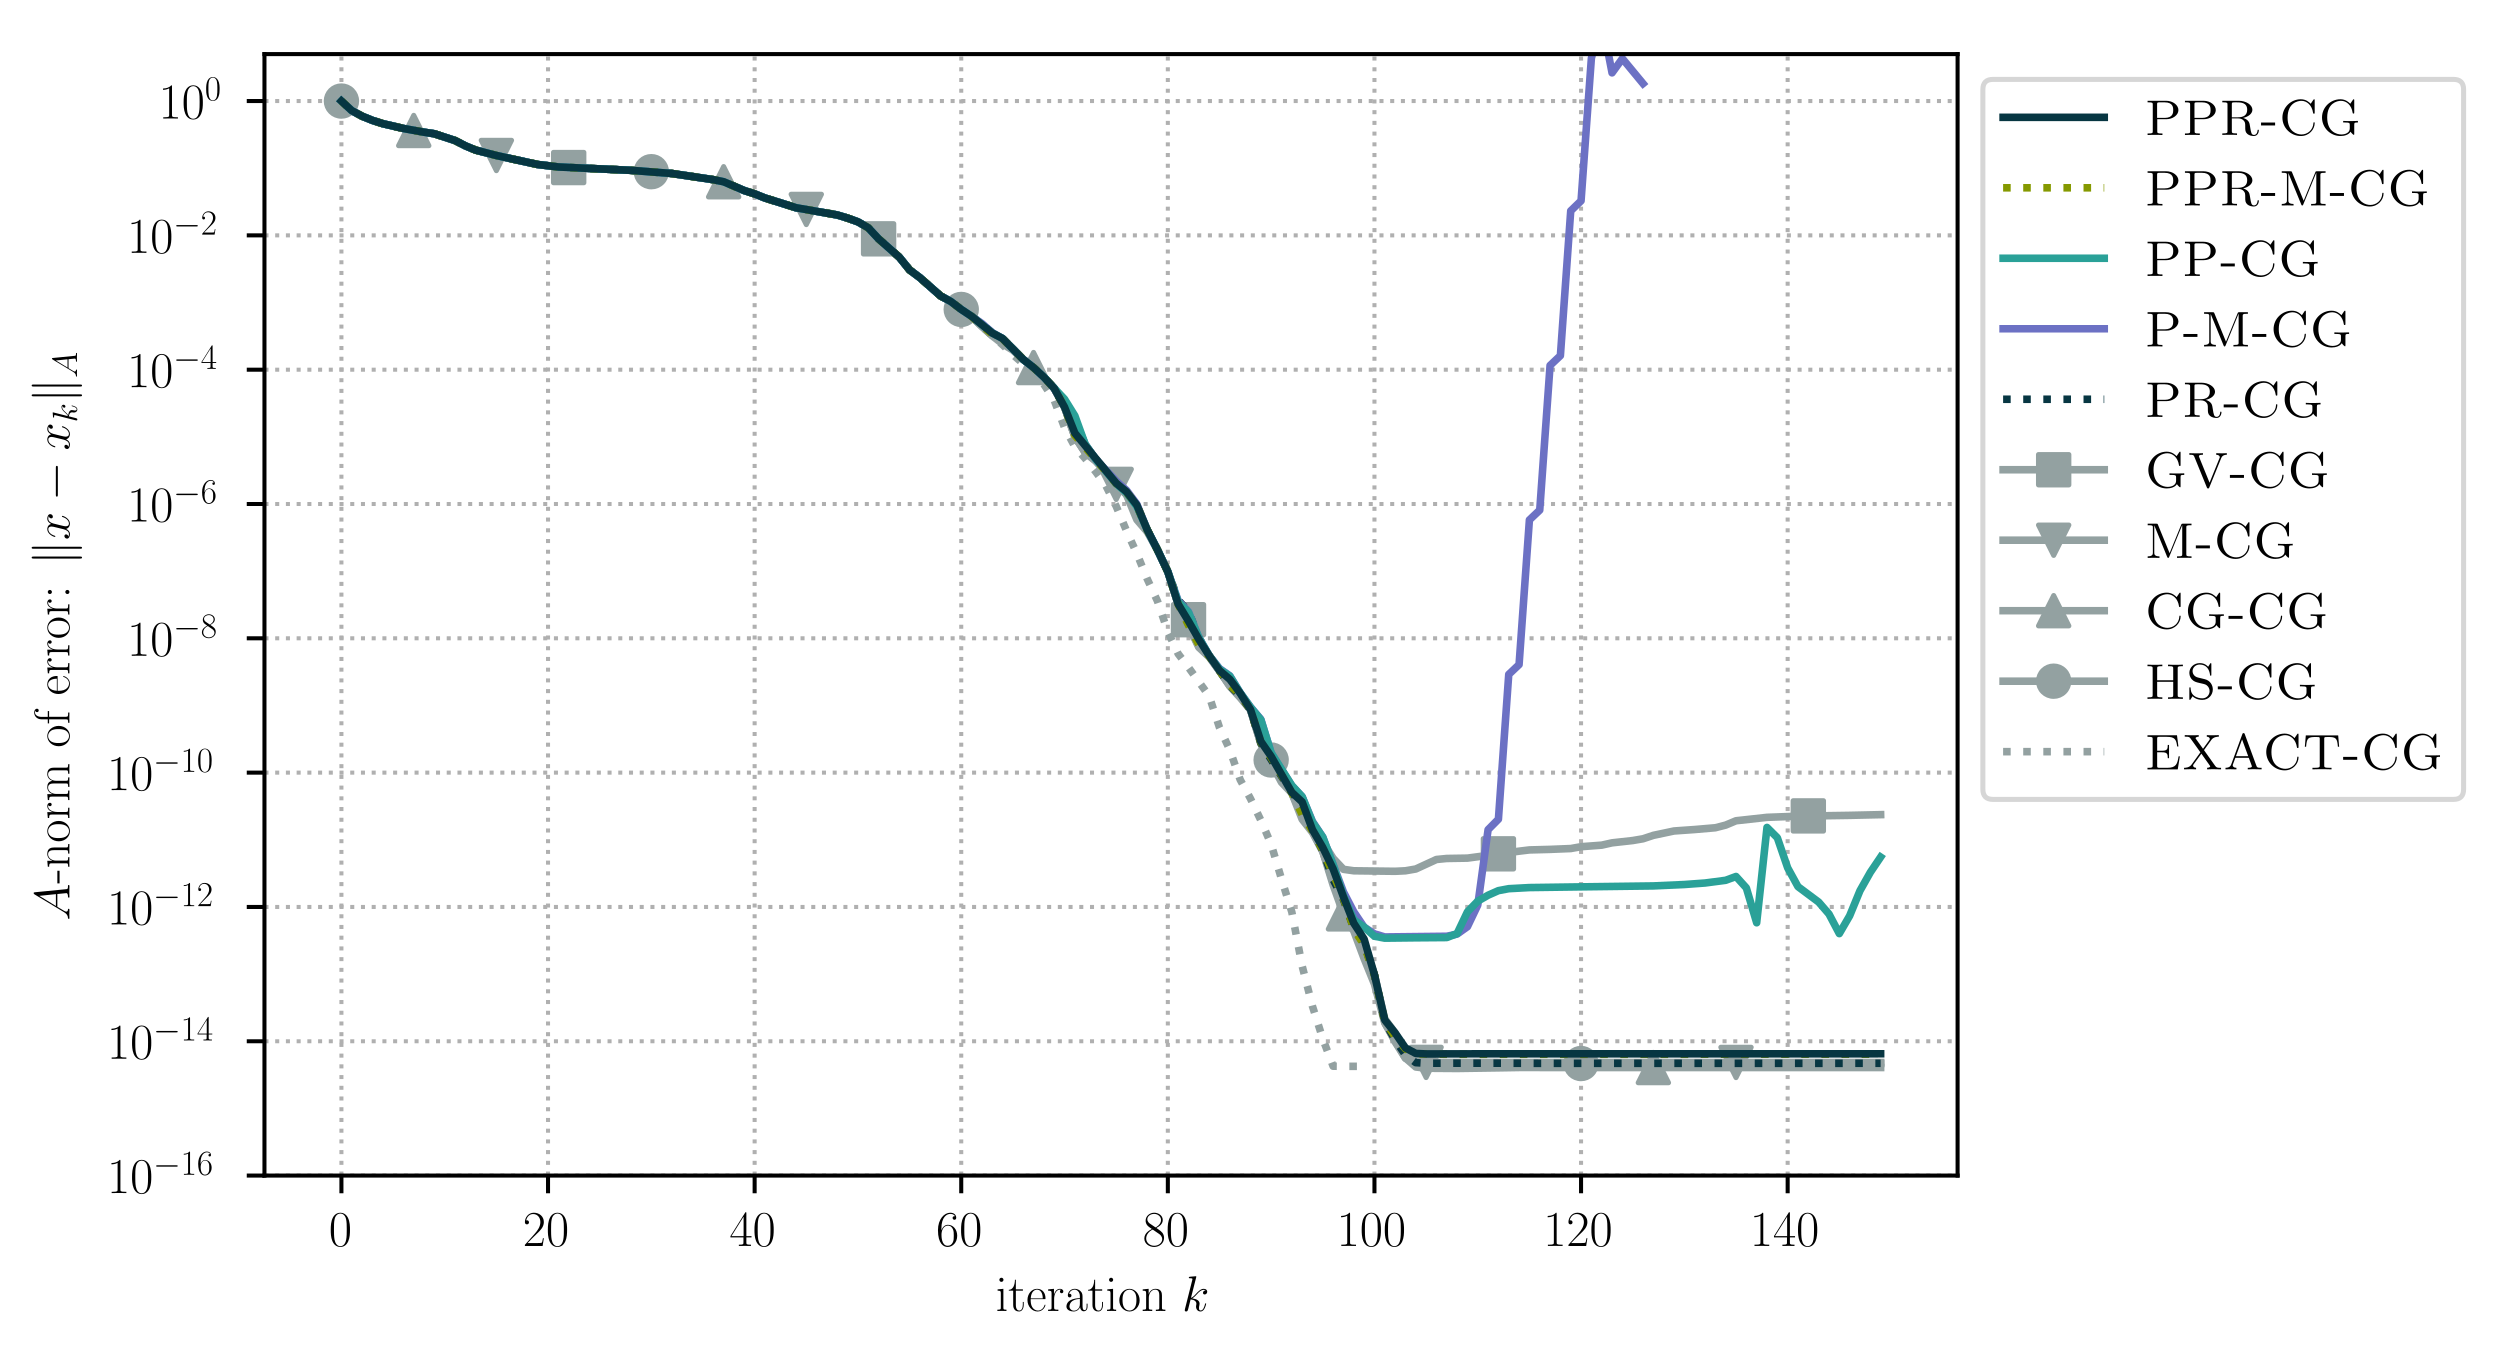 <?xml version="1.0" encoding="utf-8" standalone="no"?>
<!DOCTYPE svg PUBLIC "-//W3C//DTD SVG 1.1//EN"
  "http://www.w3.org/Graphics/SVG/1.1/DTD/svg11.dtd">
<!-- Created with matplotlib (https://matplotlib.org/) -->
<svg height="268.371pt" version="1.1" viewBox="0 0 494.35 268.371" width="494.35pt" xmlns="http://www.w3.org/2000/svg" xmlns:xlink="http://www.w3.org/1999/xlink">
 <defs>
  <style type="text/css">
*{stroke-linecap:butt;stroke-linejoin:round;}
  </style>
 </defs>
 <g id="figure_1">
  <g id="patch_1">
   <path d="M -0 268.371 
L 494.35 268.371 
L 494.35 0 
L -0 0 
z
" style="fill:#ffffff;"/>
  </g>
  <g id="axes_1">
   <g id="patch_2">
    <path d="M 52.294 232.46 
L 387.094 232.46 
L 387.094 10.7 
L 52.294 10.7 
z
" style="fill:#ffffff;"/>
   </g>
   <g id="matplotlib.axis_1">
    <g id="xtick_1">
     <g id="line2d_1">
      <path clip-path="url(#pc075b8babc)" d="M 67.513 232.46 
L 67.513 10.7 
" style="fill:none;stroke:#b0b0b0;stroke-dasharray:0.8,1.32;stroke-dashoffset:0;stroke-width:0.8;"/>
     </g>
     <g id="line2d_2">
      <defs>
       <path d="M 0 0 
L 0 3.5 
" id="maec2cddca6" style="stroke:#000000;stroke-width:0.8;"/>
      </defs>
      <g>
       <use style="stroke:#000000;stroke-width:0.8;" x="67.513" xlink:href="#maec2cddca6" y="232.46"/>
      </g>
     </g>
     <g id="text_1">
      <!-- $0$ -->
      <defs>
       <path d="M 42 31.844 
C 42 37.969 41.906 48.422 37.703 56.453 
C 34 63.484 28.094 66 22.906 66 
C 18.094 66 12 63.781 8.203 56.562 
C 4.203 49.016 3.797 39.672 3.797 31.844 
C 3.797 26.109 3.906 17.375 7 9.734 
C 11.297 -0.609 19 -2 22.906 -2 
C 27.5 -2 34.5 -0.109 38.594 9.438 
C 41.594 16.375 42 24.5 42 31.844 
z
M 22.906 -0.406 
C 16.5 -0.406 12.703 5.125 11.297 12.75 
C 10.203 18.688 10.203 27.328 10.203 32.953 
C 10.203 40.688 10.203 47.109 11.5 53.234 
C 13.406 61.781 19 64.391 22.906 64.391 
C 27 64.391 32.297 61.672 34.203 53.438 
C 35.5 47.719 35.594 40.984 35.594 32.953 
C 35.594 26.422 35.594 18.375 34.406 12.453 
C 32.297 1.5 26.406 -0.406 22.906 -0.406 
z
" id="CMR17-48"/>
      </defs>
      <g transform="translate(65.022 246.378)scale(0.1 -0.1)">
       <use transform="scale(0.996)" xlink:href="#CMR17-48"/>
      </g>
     </g>
    </g>
    <g id="xtick_2">
     <g id="line2d_3">
      <path clip-path="url(#pc075b8babc)" d="M 108.367 232.46 
L 108.367 10.7 
" style="fill:none;stroke:#b0b0b0;stroke-dasharray:0.8,1.32;stroke-dashoffset:0;stroke-width:0.8;"/>
     </g>
     <g id="line2d_4">
      <g>
       <use style="stroke:#000000;stroke-width:0.8;" x="108.367" xlink:href="#maec2cddca6" y="232.46"/>
      </g>
     </g>
     <g id="text_2">
      <!-- $20$ -->
      <defs>
       <path d="M 41.703 15.469 
L 39.906 15.469 
C 38.906 8.391 38.094 7.188 37.703 6.594 
C 37.203 5.797 30 5.797 28.594 5.797 
L 9.406 5.797 
C 13 9.688 20 16.766 28.5 24.938 
C 34.594 30.719 41.703 37.5 41.703 47.391 
C 41.703 59.188 32.297 66 21.797 66 
C 10.797 66 4.094 56.297 4.094 47.297 
C 4.094 43.391 7 42.891 8.203 42.891 
C 9.203 42.891 12.203 43.484 12.203 46.984 
C 12.203 50.094 9.594 51 8.203 51 
C 7.594 51 7 50.891 6.594 50.688 
C 8.5 59.188 14.297 63.391 20.406 63.391 
C 29.094 63.391 34.797 56.5 34.797 47.391 
C 34.797 38.703 29.703 31.219 24 24.734 
L 4.094 2.297 
L 4.094 0 
L 39.297 0 
z
" id="CMR17-50"/>
      </defs>
      <g transform="translate(103.385 246.378)scale(0.1 -0.1)">
       <use transform="scale(0.996)" xlink:href="#CMR17-50"/>
       <use transform="translate(45.69 0)scale(0.996)" xlink:href="#CMR17-48"/>
      </g>
     </g>
    </g>
    <g id="xtick_3">
     <g id="line2d_5">
      <path clip-path="url(#pc075b8babc)" d="M 149.221 232.46 
L 149.221 10.7 
" style="fill:none;stroke:#b0b0b0;stroke-dasharray:0.8,1.32;stroke-dashoffset:0;stroke-width:0.8;"/>
     </g>
     <g id="line2d_6">
      <g>
       <use style="stroke:#000000;stroke-width:0.8;" x="149.221" xlink:href="#maec2cddca6" y="232.46"/>
      </g>
     </g>
     <g id="text_3">
      <!-- $40$ -->
      <defs>
       <path d="M 33.594 64.797 
C 33.594 66.891 33.5 67 31.703 67 
L 2 19.594 
L 2 17 
L 27.797 17 
L 27.797 7.188 
C 27.797 3.594 27.594 2.594 20.594 2.594 
L 18.703 2.594 
L 18.703 0 
C 21.906 0.188 27.297 0.188 30.703 0.188 
C 34.094 0.188 39.5 0.188 42.703 0 
L 42.703 2.594 
L 40.797 2.594 
C 33.797 2.594 33.594 3.594 33.594 7.188 
L 33.594 17 
L 43.797 17 
L 43.797 19.594 
L 33.594 19.594 
z
M 28.094 58.172 
L 28.094 19.594 
L 4 19.594 
z
" id="CMR17-52"/>
      </defs>
      <g transform="translate(144.24 246.378)scale(0.1 -0.1)">
       <use transform="scale(0.996)" xlink:href="#CMR17-52"/>
       <use transform="translate(45.69 0)scale(0.996)" xlink:href="#CMR17-48"/>
      </g>
     </g>
    </g>
    <g id="xtick_4">
     <g id="line2d_7">
      <path clip-path="url(#pc075b8babc)" d="M 190.075 232.46 
L 190.075 10.7 
" style="fill:none;stroke:#b0b0b0;stroke-dasharray:0.8,1.32;stroke-dashoffset:0;stroke-width:0.8;"/>
     </g>
     <g id="line2d_8">
      <g>
       <use style="stroke:#000000;stroke-width:0.8;" x="190.075" xlink:href="#maec2cddca6" y="232.46"/>
      </g>
     </g>
     <g id="text_4">
      <!-- $60$ -->
      <defs>
       <path d="M 10.594 34.344 
C 10.594 58 21.797 63.688 28.297 63.688 
C 30.406 63.688 35.5 63.266 37.5 59.094 
C 35.906 59.094 32.906 59.094 32.906 55.594 
C 32.906 52.891 35.094 52 36.5 52 
C 37.406 52 40.094 52.391 40.094 55.797 
C 40.094 62.297 35.094 66 28.203 66 
C 16.297 66 3.797 53.297 3.797 31.422 
C 3.797 4.016 15.094 -2 23.094 -2 
C 32.797 -2 42 6.734 42 20.234 
C 42 32.828 33.906 42 23.703 42 
C 17.594 42 13.094 37.969 10.594 30.922 
z
M 23.094 0.391 
C 10.797 0.391 10.797 18.938 10.797 22.656 
C 10.797 29.906 14.203 40.391 23.5 40.391 
C 25.203 40.391 30.094 40.391 33.406 33.438 
C 35.203 29.516 35.203 25.375 35.203 20.344 
C 35.203 14.906 35.203 10.875 33.094 6.844 
C 30.906 2.703 27.703 0.391 23.094 0.391 
z
" id="CMR17-54"/>
      </defs>
      <g transform="translate(185.094 246.378)scale(0.1 -0.1)">
       <use transform="scale(0.996)" xlink:href="#CMR17-54"/>
       <use transform="translate(45.69 0)scale(0.996)" xlink:href="#CMR17-48"/>
      </g>
     </g>
    </g>
    <g id="xtick_5">
     <g id="line2d_9">
      <path clip-path="url(#pc075b8babc)" d="M 230.929 232.46 
L 230.929 10.7 
" style="fill:none;stroke:#b0b0b0;stroke-dasharray:0.8,1.32;stroke-dashoffset:0;stroke-width:0.8;"/>
     </g>
     <g id="line2d_10">
      <g>
       <use style="stroke:#000000;stroke-width:0.8;" x="230.929" xlink:href="#maec2cddca6" y="232.46"/>
      </g>
     </g>
     <g id="text_5">
      <!-- $80$ -->
      <defs>
       <path d="M 27.203 35.766 
C 33.5 38.969 39.906 43.797 39.906 51.531 
C 39.906 60.688 31.094 66 23 66 
C 13.906 66 5.906 59.375 5.906 50.234 
C 5.906 47.719 6.5 43.391 10.406 39.578 
C 11.406 38.578 15.594 35.562 18.297 33.656 
C 13.797 31.344 3.297 25.812 3.297 14.766 
C 3.297 4.406 13.094 -2 22.797 -2 
C 33.5 -2 42.5 5.719 42.5 15.969 
C 42.5 25.109 36.406 29.328 32.406 32.047 
z
M 14.094 44.609 
C 13.297 45.109 9.297 48.219 9.297 52.938 
C 9.297 59.078 15.594 63.688 22.797 63.688 
C 30.703 63.688 36.5 58.062 36.5 51.531 
C 36.5 42.188 26.094 36.859 25.594 36.859 
C 25.5 36.859 25.406 36.859 24.594 37.469 
z
M 32.5 24 
C 34 22.906 38.797 19.578 38.797 13.453 
C 38.797 6.016 31.406 0.391 23 0.391 
C 13.906 0.391 7 6.922 7 14.859 
C 7 22.797 13.094 29.438 20 32.547 
z
" id="CMR17-56"/>
      </defs>
      <g transform="translate(225.948 246.378)scale(0.1 -0.1)">
       <use transform="scale(0.996)" xlink:href="#CMR17-56"/>
       <use transform="translate(45.69 0)scale(0.996)" xlink:href="#CMR17-48"/>
      </g>
     </g>
    </g>
    <g id="xtick_6">
     <g id="line2d_11">
      <path clip-path="url(#pc075b8babc)" d="M 271.784 232.46 
L 271.784 10.7 
" style="fill:none;stroke:#b0b0b0;stroke-dasharray:0.8,1.32;stroke-dashoffset:0;stroke-width:0.8;"/>
     </g>
     <g id="line2d_12">
      <g>
       <use style="stroke:#000000;stroke-width:0.8;" x="271.784" xlink:href="#maec2cddca6" y="232.46"/>
      </g>
     </g>
     <g id="text_6">
      <!-- $100$ -->
      <defs>
       <path d="M 26.594 63.797 
C 26.594 65.891 26.5 66 25.094 66 
C 21.203 61.359 15.297 59.891 9.703 59.688 
C 9.406 59.688 8.906 59.688 8.797 59.5 
C 8.703 59.297 8.703 59.094 8.703 57 
C 11.797 57 17 57.594 21 59.984 
L 21 7.297 
C 21 3.797 20.797 2.594 12.203 2.594 
L 9.203 2.594 
L 9.203 0 
C 14 0.094 19 0.188 23.797 0.188 
C 28.594 0.188 33.594 0.094 38.406 0 
L 38.406 2.594 
L 35.406 2.594 
C 26.797 2.594 26.594 3.688 26.594 7.297 
z
" id="CMR17-49"/>
      </defs>
      <g transform="translate(264.312 246.378)scale(0.1 -0.1)">
       <use transform="scale(0.996)" xlink:href="#CMR17-49"/>
       <use transform="translate(45.69 0)scale(0.996)" xlink:href="#CMR17-48"/>
       <use transform="translate(91.381 0)scale(0.996)" xlink:href="#CMR17-48"/>
      </g>
     </g>
    </g>
    <g id="xtick_7">
     <g id="line2d_13">
      <path clip-path="url(#pc075b8babc)" d="M 312.638 232.46 
L 312.638 10.7 
" style="fill:none;stroke:#b0b0b0;stroke-dasharray:0.8,1.32;stroke-dashoffset:0;stroke-width:0.8;"/>
     </g>
     <g id="line2d_14">
      <g>
       <use style="stroke:#000000;stroke-width:0.8;" x="312.638" xlink:href="#maec2cddca6" y="232.46"/>
      </g>
     </g>
     <g id="text_7">
      <!-- $120$ -->
      <g transform="translate(305.166 246.378)scale(0.1 -0.1)">
       <use transform="scale(0.996)" xlink:href="#CMR17-49"/>
       <use transform="translate(45.69 0)scale(0.996)" xlink:href="#CMR17-50"/>
       <use transform="translate(91.381 0)scale(0.996)" xlink:href="#CMR17-48"/>
      </g>
     </g>
    </g>
    <g id="xtick_8">
     <g id="line2d_15">
      <path clip-path="url(#pc075b8babc)" d="M 353.492 232.46 
L 353.492 10.7 
" style="fill:none;stroke:#b0b0b0;stroke-dasharray:0.8,1.32;stroke-dashoffset:0;stroke-width:0.8;"/>
     </g>
     <g id="line2d_16">
      <g>
       <use style="stroke:#000000;stroke-width:0.8;" x="353.492" xlink:href="#maec2cddca6" y="232.46"/>
      </g>
     </g>
     <g id="text_8">
      <!-- $140$ -->
      <g transform="translate(346.02 246.378)scale(0.1 -0.1)">
       <use transform="scale(0.996)" xlink:href="#CMR17-49"/>
       <use transform="translate(45.69 0)scale(0.996)" xlink:href="#CMR17-52"/>
       <use transform="translate(91.381 0)scale(0.996)" xlink:href="#CMR17-48"/>
      </g>
     </g>
    </g>
    <g id="text_9">
     <!-- iteration $k$ -->
     <defs>
      <path d="M 15.5 61.891 
C 15.5 64.094 13.703 66 11.406 66 
C 9.203 66 7.297 64.188 7.297 61.891 
C 7.297 59.688 9.094 57.797 11.406 57.797 
C 13.594 57.797 15.5 59.594 15.5 61.891 
z
M 3.797 42.891 
L 3.797 40.297 
C 9.406 40.297 10.203 39.688 10.203 34.859 
L 10.203 6.922 
C 10.203 3.094 9.797 2.594 3.406 2.594 
L 3.406 0 
C 5.797 0.188 10.094 0.188 12.594 0.188 
C 15 0.188 19.094 0.188 21.406 0 
L 21.406 2.594 
C 15.5 2.594 15.297 3.203 15.297 6.812 
L 15.297 44 
z
" id="CMR17-105"/>
      <path d="M 15.094 40.391 
L 29.094 40.391 
L 29.094 43 
L 15.094 43 
L 15.094 62 
L 13.297 62 
C 13.094 51.438 9.594 42.188 1.094 41.984 
L 1.094 40.391 
L 9.797 40.391 
L 9.797 12.156 
C 9.797 10.234 9.797 -1 21.406 -1 
C 27.297 -1 30.703 4.812 30.703 12.25 
L 30.703 17.984 
L 28.906 17.984 
L 28.906 12.344 
C 28.906 5.422 26.203 0.797 22 0.797 
C 19.094 0.797 15.094 2.797 15.094 11.953 
z
" id="CMR17-116"/>
      <path d="M 38.094 23.484 
C 38.5 23.891 38.5 24.094 38.5 25.094 
C 38.5 35.172 33.094 44 21.703 44 
C 11.094 44 2.703 33.984 2.703 21.781 
C 2.703 8.656 12.203 -1 22.797 -1 
C 34 -1 38.406 9.672 38.406 11.797 
C 38.406 12.5 37.797 12.5 37.594 12.5 
C 36.906 12.5 36.797 12.297 36.406 11.078 
C 34.203 4.219 28.703 0.797 23.5 0.797 
C 19.203 0.797 14.906 3.219 12.203 7.656 
C 9.094 12.797 9.094 18.75 9.094 23.484 
z
M 9.203 25 
C 9.906 39.234 17.594 42.391 21.594 42.391 
C 28.406 42.391 33 36.062 33.094 25 
z
" id="CMR17-101"/>
      <path d="M 15 23.703 
C 15 33.344 19.094 42.391 26.594 42.391 
C 27.297 42.391 28 42.297 28.703 41.984 
C 28.703 41.984 26.5 41.281 26.5 38.672 
C 26.5 36.266 28.406 35.266 29.906 35.266 
C 31.094 35.266 33.297 35.969 33.297 38.781 
C 33.297 41.984 30.094 44 26.703 44 
C 19.094 44 15.797 36.562 14.797 33.047 
L 14.703 33.047 
L 14.703 44 
L 3.094 42.891 
L 3.094 40.281 
C 9 40.281 9.906 39.688 9.906 34.859 
L 9.906 6.922 
C 9.906 3.094 9.5 2.594 3.094 2.594 
L 3.094 0 
C 5.5 0.188 10.094 0.188 12.703 0.188 
C 15.594 0.188 20.703 0.188 23.406 0 
L 23.406 2.594 
C 16.203 2.594 15 2.594 15 7.109 
z
" id="CMR17-114"/>
      <path d="M 36 25.875 
C 36 32 36 35.547 31.797 39.594 
C 28.094 42.984 23.797 44 20.406 44 
C 12.5 44 6.797 37.625 6.797 30.891 
C 6.797 27.188 9.797 27 10.406 27 
C 11.703 27 14 27.797 14 30.594 
C 14 33.094 12.094 34.188 10.406 34.188 
C 10 34.188 9.5 34.094 9.203 34 
C 11.297 40.531 16.703 42.391 20.203 42.391 
C 25.203 42.391 30.703 37.828 30.703 29.297 
L 30.703 25.5 
C 24.797 25.297 17.703 24.5 12.094 21.453 
C 5.797 17.922 4 12.844 4 9 
C 4 1.203 13 -1 18.297 -1 
C 23.797 -1 28.906 2.109 31.094 7.891 
C 31.297 3.422 34.094 -0.609 38.5 -0.609 
C 40.594 -0.609 45.906 0.797 45.906 8.797 
L 45.906 14.469 
L 44.094 14.469 
L 44.094 8.703 
C 44.094 2.516 41.406 1.703 40.094 1.703 
C 36 1.703 36 6.969 36 11.438 
z
M 30.703 13.859 
C 30.703 5.047 24.5 0.594 19 0.594 
C 14 0.594 10.094 4.344 10.094 9 
C 10.094 12.047 11.406 17.406 17.203 20.656 
C 22 23.391 27.5 23.797 30.703 24 
z
" id="CMR17-97"/>
      <path d="M 43.094 21.188 
C 43.094 34 33.797 44 22.906 44 
C 12 44 2.703 34 2.703 21.188 
C 2.703 8.594 12 -1 22.906 -1 
C 33.797 -1 43.094 8.594 43.094 21.188 
z
M 22.906 0.797 
C 18.203 0.797 14.203 3.594 11.906 7.5 
C 9.406 12 9.094 17.594 9.094 22 
C 9.094 26.188 9.297 31.391 11.906 35.891 
C 13.906 39.188 17.797 42.391 22.906 42.391 
C 27.406 42.391 31.203 39.891 33.594 36.391 
C 36.703 31.688 36.703 25.094 36.703 22 
C 36.703 18.094 36.5 12.094 33.797 7.297 
C 31 2.688 26.703 0.797 22.906 0.797 
z
" id="CMR17-111"/>
      <path d="M 41.5 30.531 
C 41.5 35.656 40.5 44 28.703 44 
C 20.797 44 16.703 37.875 15.203 33.844 
L 15.094 33.844 
L 15.094 44 
L 3.297 42.891 
L 3.297 40.281 
C 9.203 40.281 10.094 39.688 10.094 34.859 
L 10.094 6.922 
C 10.094 3.094 9.703 2.594 3.297 2.594 
L 3.297 0 
C 5.703 0.188 10.094 0.188 12.703 0.188 
C 15.297 0.188 19.797 0.188 22.203 0 
L 22.203 2.594 
C 15.797 2.594 15.406 3 15.406 6.922 
L 15.406 26.219 
C 15.406 35.453 21 42.391 28 42.391 
C 35.406 42.391 36.203 35.766 36.203 30.938 
L 36.203 6.922 
C 36.203 3.094 35.797 2.594 29.406 2.594 
L 29.406 0 
C 31.797 0.188 36.203 0.188 38.797 0.188 
C 41.406 0.188 45.906 0.188 48.297 0 
L 48.297 2.594 
C 41.906 2.594 41.5 3 41.5 6.922 
z
" id="CMR17-110"/>
      <path d="M 28.094 66.484 
C 28.203 66.891 28.406 67.484 28.406 67.984 
C 28.406 69 27.406 69 27.203 69 
C 27.094 69 23.5 68.688 21.703 68.484 
C 20 68.391 18.5 68.188 16.703 68.094 
C 14.297 67.891 13.594 67.797 13.594 65.984 
C 13.594 64.984 14.594 64.984 15.594 64.984 
C 20.703 64.984 20.703 64.109 20.703 63.125 
C 20.703 62.719 20.703 62.531 20.203 60.75 
L 5.906 3.906 
C 5.5 2.391 5.5 2.203 5.5 1.594 
C 5.5 -0.609 7.203 -1 8.203 -1 
C 11 -1 11.594 1.188 12.406 4.297 
L 17.094 23.062 
C 24.297 22.266 28.594 19.25 28.594 14.438 
C 28.594 13.828 28.594 13.438 28.297 11.922 
C 27.906 10.422 27.906 9.219 27.906 8.719 
C 27.906 2.891 31.703 -1 36.797 -1 
C 41.406 -1 43.797 3.203 44.594 4.609 
C 46.703 8.312 48 13.938 48 14.328 
C 48 14.828 47.594 15.234 47 15.234 
C 46.094 15.234 46 14.828 45.594 13.234 
C 44.203 8.016 42.094 1 37 1 
C 35 1 33.703 2 33.703 5.812 
C 33.703 7.719 34.094 9.922 34.5 11.422 
C 34.906 13.234 34.906 13.328 34.906 14.531 
C 34.906 20.453 29.594 23.766 20.406 24.969 
C 24 27.172 27.594 31.078 29 32.594 
C 34.703 38.984 38.594 41.984 43.203 41.984 
C 45.5 41.984 46.094 41.484 46.797 41 
C 43.094 40.594 41.703 37.984 41.703 35.984 
C 41.703 33.594 43.594 32.797 45 32.797 
C 47.703 32.797 50.094 35.094 50.094 38.297 
C 50.094 41.156 47.797 44 43.297 44 
C 37.797 44 33.297 40.297 26.203 32.297 
C 25.203 31.078 21.5 27.281 17.797 25.875 
z
" id="CMMI12-107"/>
     </defs>
     <g transform="translate(196.885 259.234)scale(0.1 -0.1)">
      <use transform="scale(0.996)" xlink:href="#CMR17-105"/>
      <use transform="translate(24.871 0)scale(0.996)" xlink:href="#CMR17-116"/>
      <use transform="translate(60.152 0)scale(0.996)" xlink:href="#CMR17-101"/>
      <use transform="translate(100.637 0)scale(0.996)" xlink:href="#CMR17-114"/>
      <use transform="translate(135.918 0)scale(0.996)" xlink:href="#CMR17-97"/>
      <use transform="translate(181.609 0)scale(0.996)" xlink:href="#CMR17-116"/>
      <use transform="translate(216.889 0)scale(0.996)" xlink:href="#CMR17-105"/>
      <use transform="translate(241.761 0)scale(0.996)" xlink:href="#CMR17-111"/>
      <use transform="translate(287.451 0)scale(0.996)" xlink:href="#CMR17-110"/>
      <use transform="translate(368.422 0)scale(0.996)" xlink:href="#CMMI12-107"/>
     </g>
    </g>
   </g>
   <g id="matplotlib.axis_2">
    <g id="ytick_1">
     <g id="line2d_17">
      <path clip-path="url(#pc075b8babc)" d="M 52.294 232.46 
L 387.094 232.46 
" style="fill:none;stroke:#b0b0b0;stroke-dasharray:0.8,1.32;stroke-dashoffset:0;stroke-width:0.8;"/>
     </g>
     <g id="line2d_18">
      <defs>
       <path d="M 0 0 
L -3.5 0 
" id="mecf9989fb7" style="stroke:#000000;stroke-width:0.8;"/>
      </defs>
      <g>
       <use style="stroke:#000000;stroke-width:0.8;" x="52.294" xlink:href="#mecf9989fb7" y="232.46"/>
      </g>
     </g>
     <g id="text_10">
      <!-- $10^{-16}$ -->
      <defs>
       <path d="M 65.906 23 
C 67.594 23 69.406 23 69.406 25 
C 69.406 27 67.594 27 65.906 27 
L 11.797 27 
C 10.094 27 8.297 27 8.297 25 
C 8.297 23 10.094 23 11.797 23 
z
" id="CMSY10-0"/>
      </defs>
      <g transform="translate(21.163 235.919)scale(0.1 -0.1)">
       <use transform="scale(0.996)" xlink:href="#CMR17-49"/>
       <use transform="translate(45.69 0)scale(0.996)" xlink:href="#CMR17-48"/>
       <use transform="translate(91.381 36.154)scale(0.697)" xlink:href="#CMSY10-0"/>
       <use transform="translate(145.622 36.154)scale(0.697)" xlink:href="#CMR17-49"/>
       <use transform="translate(177.605 36.154)scale(0.697)" xlink:href="#CMR17-54"/>
      </g>
     </g>
    </g>
    <g id="ytick_2">
     <g id="line2d_19">
      <path clip-path="url(#pc075b8babc)" d="M 52.294 205.9 
L 387.094 205.9 
" style="fill:none;stroke:#b0b0b0;stroke-dasharray:0.8,1.32;stroke-dashoffset:0;stroke-width:0.8;"/>
     </g>
     <g id="line2d_20">
      <g>
       <use style="stroke:#000000;stroke-width:0.8;" x="52.294" xlink:href="#mecf9989fb7" y="205.9"/>
      </g>
     </g>
     <g id="text_11">
      <!-- $10^{-14}$ -->
      <g transform="translate(21.163 209.36)scale(0.1 -0.1)">
       <use transform="scale(0.996)" xlink:href="#CMR17-49"/>
       <use transform="translate(45.69 0)scale(0.996)" xlink:href="#CMR17-48"/>
       <use transform="translate(91.381 36.154)scale(0.697)" xlink:href="#CMSY10-0"/>
       <use transform="translate(145.622 36.154)scale(0.697)" xlink:href="#CMR17-49"/>
       <use transform="translate(177.605 36.154)scale(0.697)" xlink:href="#CMR17-52"/>
      </g>
     </g>
    </g>
    <g id="ytick_3">
     <g id="line2d_21">
      <path clip-path="url(#pc075b8babc)" d="M 52.294 179.341 
L 387.094 179.341 
" style="fill:none;stroke:#b0b0b0;stroke-dasharray:0.8,1.32;stroke-dashoffset:0;stroke-width:0.8;"/>
     </g>
     <g id="line2d_22">
      <g>
       <use style="stroke:#000000;stroke-width:0.8;" x="52.294" xlink:href="#mecf9989fb7" y="179.341"/>
      </g>
     </g>
     <g id="text_12">
      <!-- $10^{-12}$ -->
      <g transform="translate(21.163 182.8)scale(0.1 -0.1)">
       <use transform="scale(0.996)" xlink:href="#CMR17-49"/>
       <use transform="translate(45.69 0)scale(0.996)" xlink:href="#CMR17-48"/>
       <use transform="translate(91.381 36.154)scale(0.697)" xlink:href="#CMSY10-0"/>
       <use transform="translate(145.622 36.154)scale(0.697)" xlink:href="#CMR17-49"/>
       <use transform="translate(177.605 36.154)scale(0.697)" xlink:href="#CMR17-50"/>
      </g>
     </g>
    </g>
    <g id="ytick_4">
     <g id="line2d_23">
      <path clip-path="url(#pc075b8babc)" d="M 52.294 152.781 
L 387.094 152.781 
" style="fill:none;stroke:#b0b0b0;stroke-dasharray:0.8,1.32;stroke-dashoffset:0;stroke-width:0.8;"/>
     </g>
     <g id="line2d_24">
      <g>
       <use style="stroke:#000000;stroke-width:0.8;" x="52.294" xlink:href="#mecf9989fb7" y="152.781"/>
      </g>
     </g>
     <g id="text_13">
      <!-- $10^{-10}$ -->
      <g transform="translate(21.163 156.24)scale(0.1 -0.1)">
       <use transform="scale(0.996)" xlink:href="#CMR17-49"/>
       <use transform="translate(45.69 0)scale(0.996)" xlink:href="#CMR17-48"/>
       <use transform="translate(91.381 36.154)scale(0.697)" xlink:href="#CMSY10-0"/>
       <use transform="translate(145.622 36.154)scale(0.697)" xlink:href="#CMR17-49"/>
       <use transform="translate(177.605 36.154)scale(0.697)" xlink:href="#CMR17-48"/>
      </g>
     </g>
    </g>
    <g id="ytick_5">
     <g id="line2d_25">
      <path clip-path="url(#pc075b8babc)" d="M 52.294 126.221 
L 387.094 126.221 
" style="fill:none;stroke:#b0b0b0;stroke-dasharray:0.8,1.32;stroke-dashoffset:0;stroke-width:0.8;"/>
     </g>
     <g id="line2d_26">
      <g>
       <use style="stroke:#000000;stroke-width:0.8;" x="52.294" xlink:href="#mecf9989fb7" y="126.221"/>
      </g>
     </g>
     <g id="text_14">
      <!-- $10^{-8}$ -->
      <g transform="translate(25.134 129.68)scale(0.1 -0.1)">
       <use transform="scale(0.996)" xlink:href="#CMR17-49"/>
       <use transform="translate(45.69 0)scale(0.996)" xlink:href="#CMR17-48"/>
       <use transform="translate(91.381 36.154)scale(0.697)" xlink:href="#CMSY10-0"/>
       <use transform="translate(145.622 36.154)scale(0.697)" xlink:href="#CMR17-56"/>
      </g>
     </g>
    </g>
    <g id="ytick_6">
     <g id="line2d_27">
      <path clip-path="url(#pc075b8babc)" d="M 52.294 99.661 
L 387.094 99.661 
" style="fill:none;stroke:#b0b0b0;stroke-dasharray:0.8,1.32;stroke-dashoffset:0;stroke-width:0.8;"/>
     </g>
     <g id="line2d_28">
      <g>
       <use style="stroke:#000000;stroke-width:0.8;" x="52.294" xlink:href="#mecf9989fb7" y="99.661"/>
      </g>
     </g>
     <g id="text_15">
      <!-- $10^{-6}$ -->
      <g transform="translate(25.134 103.121)scale(0.1 -0.1)">
       <use transform="scale(0.996)" xlink:href="#CMR17-49"/>
       <use transform="translate(45.69 0)scale(0.996)" xlink:href="#CMR17-48"/>
       <use transform="translate(91.381 36.154)scale(0.697)" xlink:href="#CMSY10-0"/>
       <use transform="translate(145.622 36.154)scale(0.697)" xlink:href="#CMR17-54"/>
      </g>
     </g>
    </g>
    <g id="ytick_7">
     <g id="line2d_29">
      <path clip-path="url(#pc075b8babc)" d="M 52.294 73.102 
L 387.094 73.102 
" style="fill:none;stroke:#b0b0b0;stroke-dasharray:0.8,1.32;stroke-dashoffset:0;stroke-width:0.8;"/>
     </g>
     <g id="line2d_30">
      <g>
       <use style="stroke:#000000;stroke-width:0.8;" x="52.294" xlink:href="#mecf9989fb7" y="73.102"/>
      </g>
     </g>
     <g id="text_16">
      <!-- $10^{-4}$ -->
      <g transform="translate(25.134 76.561)scale(0.1 -0.1)">
       <use transform="scale(0.996)" xlink:href="#CMR17-49"/>
       <use transform="translate(45.69 0)scale(0.996)" xlink:href="#CMR17-48"/>
       <use transform="translate(91.381 36.154)scale(0.697)" xlink:href="#CMSY10-0"/>
       <use transform="translate(145.622 36.154)scale(0.697)" xlink:href="#CMR17-52"/>
      </g>
     </g>
    </g>
    <g id="ytick_8">
     <g id="line2d_31">
      <path clip-path="url(#pc075b8babc)" d="M 52.294 46.542 
L 387.094 46.542 
" style="fill:none;stroke:#b0b0b0;stroke-dasharray:0.8,1.32;stroke-dashoffset:0;stroke-width:0.8;"/>
     </g>
     <g id="line2d_32">
      <g>
       <use style="stroke:#000000;stroke-width:0.8;" x="52.294" xlink:href="#mecf9989fb7" y="46.542"/>
      </g>
     </g>
     <g id="text_17">
      <!-- $10^{-2}$ -->
      <g transform="translate(25.134 50.001)scale(0.1 -0.1)">
       <use transform="scale(0.996)" xlink:href="#CMR17-49"/>
       <use transform="translate(45.69 0)scale(0.996)" xlink:href="#CMR17-48"/>
       <use transform="translate(91.381 36.154)scale(0.697)" xlink:href="#CMSY10-0"/>
       <use transform="translate(145.622 36.154)scale(0.697)" xlink:href="#CMR17-50"/>
      </g>
     </g>
    </g>
    <g id="ytick_9">
     <g id="line2d_33">
      <path clip-path="url(#pc075b8babc)" d="M 52.294 19.982 
L 387.094 19.982 
" style="fill:none;stroke:#b0b0b0;stroke-dasharray:0.8,1.32;stroke-dashoffset:0;stroke-width:0.8;"/>
     </g>
     <g id="line2d_34">
      <g>
       <use style="stroke:#000000;stroke-width:0.8;" x="52.294" xlink:href="#mecf9989fb7" y="19.982"/>
      </g>
     </g>
     <g id="text_18">
      <!-- $10^{0}$ -->
      <g transform="translate(31.361 23.441)scale(0.1 -0.1)">
       <use transform="scale(0.996)" xlink:href="#CMR17-49"/>
       <use transform="translate(45.69 0)scale(0.996)" xlink:href="#CMR17-48"/>
       <use transform="translate(91.381 36.154)scale(0.697)" xlink:href="#CMR17-48"/>
      </g>
     </g>
    </g>
    <g id="text_19">
     <!-- $A$-norm of error: $\| x-x_k \|_A$ -->
     <defs>
      <path d="M 17 11.25 
C 13.5 5.234 10.094 3.203 5.297 2.891 
C 4.203 2.797 3.406 2.797 3.406 1 
C 3.406 0.391 3.906 0 4.594 0 
C 6.406 0 10.906 0.188 12.703 0.188 
C 15.594 0.188 18.797 0 21.594 0 
C 22.203 0 23.406 0 23.406 1.891 
C 23.406 2.797 22.594 2.891 22 2.891 
C 19.703 3.094 17.797 3.906 17.797 6.359 
C 17.797 7.781 18.406 8.906 19.703 11.156 
L 27.297 24 
L 52.797 24 
C 52.906 23.078 52.906 22.266 53 21.344 
C 53.297 18.688 54.5 8.094 54.5 6.156 
C 54.5 3.094 49.406 2.891 47.797 2.891 
C 46.703 2.891 45.594 2.891 45.594 1.094 
C 45.594 0 46.5 0 47.094 0 
C 48.797 0 50.797 0.188 52.5 0.188 
L 58.203 0.188 
C 64.297 0.188 68.703 0 68.797 0 
C 69.5 0 70.594 0 70.594 1.891 
C 70.594 2.891 69.703 2.891 68.203 2.891 
C 62.703 2.891 62.594 3.812 62.297 6.875 
L 56.203 68.797 
C 56 70.797 55.594 71 54.5 71 
C 53.5 71 52.906 70.797 52 69.297 
z
M 29 26.891 
L 49.094 59.859 
L 52.5 26.891 
z
" id="CMMI12-65"/>
      <path d="M 25.5 19.594 
L 25.5 24 
L 0.406 24 
L 0.406 19.594 
z
" id="CMR17-45"/>
      <path d="M 67.594 30.531 
C 67.594 35.562 66.703 44 54.797 44 
C 48 44 43.297 39.375 41.5 33.953 
L 41.406 33.953 
C 40.203 42.188 34.297 44 28.703 44 
C 20.797 44 16.703 37.875 15.203 33.844 
L 15.094 33.844 
L 15.094 44 
L 3.297 42.891 
L 3.297 40.281 
C 9.203 40.281 10.094 39.688 10.094 34.859 
L 10.094 6.922 
C 10.094 3.094 9.703 2.594 3.297 2.594 
L 3.297 0 
C 5.703 0.188 10.094 0.188 12.703 0.188 
C 15.297 0.188 19.797 0.188 22.203 0 
L 22.203 2.594 
C 15.797 2.594 15.406 3 15.406 6.922 
L 15.406 26.219 
C 15.406 35.453 21 42.391 28 42.391 
C 35.406 42.391 36.203 35.766 36.203 30.938 
L 36.203 6.922 
C 36.203 3.094 35.797 2.594 29.406 2.594 
L 29.406 0 
C 31.797 0.188 36.203 0.188 38.797 0.188 
C 41.406 0.188 45.906 0.188 48.297 0 
L 48.297 2.594 
C 41.906 2.594 41.5 3 41.5 6.922 
L 41.5 26.219 
C 41.5 35.453 47.094 42.391 54.094 42.391 
C 61.5 42.391 62.297 35.766 62.297 30.938 
L 62.297 6.922 
C 62.297 3.094 61.906 2.594 55.5 2.594 
L 55.5 0 
C 57.906 0.188 62.297 0.188 64.906 0.188 
C 67.5 0.188 72 0.188 74.406 0 
L 74.406 2.594 
C 68 2.594 67.594 3 67.594 6.922 
z
" id="CMR17-109"/>
      <path d="M 15.297 40.391 
L 26.703 40.391 
L 26.703 43 
L 15.094 43 
L 15.094 55.297 
C 15.094 63.688 19.297 68.391 23.594 68.391 
C 24.906 68.391 26.406 68.172 27.406 67.797 
C 26.594 67.594 24.5 66.891 24.5 64.391 
C 24.5 61.797 26.5 61 27.906 61 
C 29.297 61 31.297 61.797 31.297 64.391 
C 31.297 68.016 27.703 70 23.703 70 
C 18 70 10.203 65.797 10.203 55.094 
L 10.203 43 
L 2.203 43 
L 2.203 40.391 
L 10.203 40.391 
L 10.203 6.891 
C 10.203 3.094 9.797 2.594 3.406 2.594 
L 3.406 0 
C 5.797 0.188 10.406 0.188 13 0.188 
C 15.906 0.188 21 0.188 23.703 0 
L 23.703 2.594 
C 16.5 2.594 15.297 2.594 15.297 7.094 
z
" id="CMR17-102"/>
      <path d="M 16.594 38.891 
C 16.594 41.391 14.594 43 12.5 43 
C 10.5 43 8.406 41.391 8.406 38.891 
C 8.406 36.391 10.406 34.797 12.5 34.797 
C 14.5 34.797 16.594 36.391 16.594 38.891 
z
M 16.594 4.094 
C 16.594 6.594 14.594 8.188 12.5 8.188 
C 10.5 8.188 8.406 6.594 8.406 4.094 
C 8.406 1.594 10.406 0 12.5 0 
C 14.5 0 16.594 1.594 16.594 4.094 
z
" id="CMR17-58"/>
      <path d="M 17.203 71.594 
C 17.203 73.188 17.203 75 15.203 75 
C 13.203 75 13.203 72.797 13.203 71.297 
L 13.203 -21.312 
C 13.203 -22.906 13.203 -25 15.203 -25 
C 17.203 -25 17.203 -23.203 17.203 -21.609 
z
M 36.703 71.297 
C 36.703 72.891 36.703 75 34.703 75 
C 32.703 75 32.703 73.188 32.703 71.594 
L 32.703 -21.609 
C 32.703 -23.203 32.703 -25 34.703 -25 
C 36.703 -25 36.703 -22.812 36.703 -21.312 
z
" id="CMSY10-107"/>
      <path d="M 47.406 41 
C 44.203 40.391 43 37.984 43 36.094 
C 43 33.688 44.906 32.891 46.297 32.891 
C 49.297 32.891 51.406 35.484 51.406 38.188 
C 51.406 42.094 46.594 44 42.406 44 
C 36.297 44 32.906 38.297 32 36.391 
C 29.703 43.594 23.5 44 21.703 44 
C 11.5 44 6.094 31.141 6.094 28.891 
C 6.094 28.484 6.5 27.969 7.203 27.969 
C 8 27.969 8.203 28.578 8.406 28.984 
C 11.797 40.188 18.5 41.984 21.406 41.984 
C 25.906 41.984 26.797 38.094 26.797 35.688 
C 26.797 33.484 26.203 31.141 25 26.219 
L 21.594 12.156 
C 20.094 6.094 17.203 1 11.906 1 
C 11.406 1 8.906 1 6.797 1.969 
C 10.406 2.594 11.203 5.594 11.203 6.797 
C 11.203 8.797 9.703 10 7.797 10 
C 5.406 10 2.797 7.891 2.797 4.688 
C 2.797 0.891 7.5 -1 11.797 -1 
C 16.594 -1 20 2.391 22.094 6.484 
C 23.703 1 28.703 -1 32.406 -1 
C 42.594 -1 48 11.734 48 14 
C 48 14.516 47.594 14.922 47 14.922 
C 46.094 14.922 46 14.406 45.703 13.594 
C 43 4.688 37.203 1 32.703 1 
C 29.203 1 27.297 3.188 27.297 7.297 
C 27.297 9.484 27.703 11.125 29.297 17.906 
L 32.797 31.859 
C 34.297 37.891 37.703 41.984 42.297 41.984 
C 42.5 41.984 45.297 41.984 47.406 41 
z
" id="CMMI12-120"/>
     </defs>
     <g transform="translate(15.225 182.036)rotate(-90)scale(0.1 -0.1)">
      <use transform="translate(0 14.944)scale(0.996)" xlink:href="#CMMI12-65"/>
      <use transform="translate(73.128 14.944)scale(0.996)" xlink:href="#CMR17-45"/>
      <use transform="translate(103.204 14.944)scale(0.996)" xlink:href="#CMR17-110"/>
      <use transform="translate(154.099 14.944)scale(0.996)" xlink:href="#CMR17-111"/>
      <use transform="translate(199.79 14.944)scale(0.996)" xlink:href="#CMR17-114"/>
      <use transform="translate(235.07 14.944)scale(0.996)" xlink:href="#CMR17-109"/>
      <use transform="translate(342.066 14.944)scale(0.996)" xlink:href="#CMR17-111"/>
      <use transform="translate(387.757 14.944)scale(0.996)" xlink:href="#CMR17-102"/>
      <use transform="translate(445.306 14.944)scale(0.996)" xlink:href="#CMR17-101"/>
      <use transform="translate(485.792 14.944)scale(0.996)" xlink:href="#CMR17-114"/>
      <use transform="translate(521.072 14.944)scale(0.996)" xlink:href="#CMR17-114"/>
      <use transform="translate(556.353 14.944)scale(0.996)" xlink:href="#CMR17-111"/>
      <use transform="translate(602.044 14.944)scale(0.996)" xlink:href="#CMR17-114"/>
      <use transform="translate(637.324 14.944)scale(0.996)" xlink:href="#CMR17-58"/>
      <use transform="translate(702.681 14.944)scale(0.996)" xlink:href="#CMSY10-107"/>
      <use transform="translate(752.495 14.944)scale(0.996)" xlink:href="#CMMI12-120"/>
      <use transform="translate(830.068 14.944)scale(0.996)" xlink:href="#CMSY10-0"/>
      <use transform="translate(929.694 14.944)scale(0.996)" xlink:href="#CMMI12-120"/>
      <use transform="translate(985.129 0)scale(0.697)" xlink:href="#CMMI12-107"/>
      <use transform="translate(1023.482 14.944)scale(0.996)" xlink:href="#CMSY10-107"/>
      <use transform="translate(1073.295 0)scale(0.697)" xlink:href="#CMMI12-65"/>
     </g>
    </g>
   </g>
   <g id="line2d_35">
    <path clip-path="url(#pc075b8babc)" d="M 67.513 19.982 
L 69.555 21.874 
L 71.598 22.978 
L 73.641 23.805 
L 75.683 24.454 
L 77.726 24.966 
L 79.769 25.406 
L 81.812 25.807 
L 83.854 26.143 
L 85.897 26.453 
L 87.94 27.133 
L 89.982 27.788 
L 92.025 28.84 
L 94.068 29.686 
L 96.111 30.251 
L 98.153 30.747 
L 100.196 31.225 
L 102.239 31.661 
L 104.281 32.088 
L 106.324 32.527 
L 108.367 32.815 
L 110.41 33.014 
L 112.452 33.134 
L 114.495 33.236 
L 116.538 33.306 
L 118.58 33.38 
L 120.623 33.464 
L 122.666 33.556 
L 124.708 33.679 
L 126.751 33.813 
L 128.794 33.949 
L 130.837 34.073 
L 132.879 34.31 
L 134.922 34.592 
L 136.965 34.865 
L 139.007 35.234 
L 141.05 35.527 
L 143.093 35.94 
L 145.136 36.805 
L 147.178 37.687 
L 149.221 38.337 
L 151.264 39.154 
L 153.306 39.836 
L 155.349 40.43 
L 157.392 41.078 
L 159.435 41.415 
L 161.477 41.749 
L 163.52 42.06 
L 165.563 42.516 
L 167.605 43.131 
L 169.648 43.869 
L 171.691 45.045 
L 173.733 47.232 
L 175.776 48.981 
L 177.819 50.853 
L 179.862 53.376 
L 181.904 54.908 
L 183.947 56.719 
L 185.99 58.518 
L 188.032 59.631 
L 190.075 61.19 
L 192.118 62.58 
L 194.161 64.557 
L 196.203 66.413 
L 198.246 68.179 
L 200.289 70.131 
L 202.331 71.925 
L 204.374 73.458 
L 206.417 76.005 
L 208.46 79.144 
L 210.502 84.542 
L 212.545 88.343 
L 214.588 90.674 
L 216.63 93.24 
L 218.673 96.022 
L 220.716 100.114 
L 222.759 104.966 
L 224.801 109.457 
L 226.844 114.462 
L 228.887 118.881 
L 230.929 124.919 
L 232.972 129.286 
L 235.015 131.974 
L 237.057 134.811 
L 239.1 137.628 
L 241.143 143.877 
L 243.186 148.294 
L 245.228 154.166 
L 247.271 157.931 
L 249.314 162.19 
L 251.356 166.937 
L 253.399 173.799 
L 255.442 180.343 
L 257.485 191.001 
L 259.527 198.983 
L 261.57 205.411 
L 263.613 210.831 
L 265.655 210.854 
L 267.698 210.855 
L 269.741 210.855 
" style="fill:none;stroke:#93a1a1;stroke-dasharray:1.5,2.475;stroke-dashoffset:0;stroke-width:1.5;"/>
   </g>
   <g id="line2d_36">
    <path clip-path="url(#pc075b8babc)" d="M 67.513 19.982 
L 69.555 21.874 
L 71.598 22.978 
L 73.641 23.805 
L 75.683 24.454 
L 79.769 25.406 
L 83.854 26.143 
L 85.897 26.453 
L 89.982 27.788 
L 92.025 28.84 
L 94.068 29.686 
L 98.153 30.747 
L 104.281 32.088 
L 106.324 32.527 
L 110.41 33.014 
L 116.538 33.306 
L 124.708 33.679 
L 132.879 34.31 
L 141.05 35.527 
L 143.093 35.94 
L 147.178 37.687 
L 149.221 38.337 
L 151.264 39.154 
L 155.349 40.43 
L 157.392 41.078 
L 165.563 42.516 
L 167.605 43.131 
L 169.648 43.869 
L 171.691 45.045 
L 173.733 47.232 
L 177.819 50.853 
L 179.862 53.376 
L 181.904 54.908 
L 185.99 58.518 
L 188.032 59.631 
L 190.075 61.19 
L 192.118 62.579 
L 194.161 64.535 
L 196.203 66.327 
L 198.246 67.223 
L 200.289 68.969 
L 202.331 71.076 
L 204.374 72.685 
L 206.417 74.578 
L 208.46 76.794 
L 210.502 80.519 
L 212.545 86.332 
L 214.588 89.33 
L 216.63 91.004 
L 218.673 93.27 
L 220.716 95.736 
L 222.759 97.678 
L 224.801 100.825 
L 228.887 108.743 
L 230.929 113.064 
L 232.972 119.478 
L 239.1 129.665 
L 243.186 135.643 
L 245.228 137.695 
L 247.271 140.339 
L 249.314 146.923 
L 253.399 153.467 
L 255.442 156.764 
L 257.485 161.303 
L 259.527 164.397 
L 261.57 168.397 
L 263.613 174.164 
L 265.655 178.069 
L 267.698 183.632 
L 269.741 186.557 
L 271.784 192.807 
L 273.826 202.162 
L 275.869 206.014 
L 277.912 209.257 
L 279.954 210.091 
L 281.997 210.31 
L 312.638 210.303 
L 371.876 210.303 
L 371.876 210.303 
" style="fill:none;stroke:#93a1a1;stroke-linecap:square;stroke-width:1.5;"/>
    <defs>
     <path d="M 0 3 
C 0.796 3 1.559 2.684 2.121 2.121 
C 2.684 1.559 3 0.796 3 0 
C 3 -0.796 2.684 -1.559 2.121 -2.121 
C 1.559 -2.684 0.796 -3 0 -3 
C -0.796 -3 -1.559 -2.684 -2.121 -2.121 
C -2.684 -1.559 -3 -0.796 -3 0 
C -3 0.796 -2.684 1.559 -2.121 2.121 
C -1.559 2.684 -0.796 3 0 3 
z
" id="mba79efbb0b" style="stroke:#93a1a1;"/>
    </defs>
    <g clip-path="url(#pc075b8babc)">
     <use style="fill:#93a1a1;stroke:#93a1a1;" x="67.513" xlink:href="#mba79efbb0b" y="19.982"/>
     <use style="fill:#93a1a1;stroke:#93a1a1;" x="128.794" xlink:href="#mba79efbb0b" y="33.949"/>
     <use style="fill:#93a1a1;stroke:#93a1a1;" x="190.075" xlink:href="#mba79efbb0b" y="61.19"/>
     <use style="fill:#93a1a1;stroke:#93a1a1;" x="251.356" xlink:href="#mba79efbb0b" y="150.284"/>
     <use style="fill:#93a1a1;stroke:#93a1a1;" x="312.638" xlink:href="#mba79efbb0b" y="210.303"/>
    </g>
   </g>
   <g id="line2d_37">
    <path clip-path="url(#pc075b8babc)" d="M 67.513 19.982 
L 69.555 21.874 
L 71.598 22.978 
L 73.641 23.805 
L 75.683 24.454 
L 79.769 25.406 
L 83.854 26.143 
L 85.897 26.453 
L 89.982 27.788 
L 92.025 28.84 
L 94.068 29.686 
L 98.153 30.747 
L 104.281 32.088 
L 106.324 32.527 
L 110.41 33.014 
L 116.538 33.306 
L 124.708 33.679 
L 132.879 34.31 
L 141.05 35.527 
L 143.093 35.94 
L 147.178 37.687 
L 149.221 38.337 
L 151.264 39.154 
L 155.349 40.43 
L 157.392 41.078 
L 165.563 42.516 
L 167.605 43.131 
L 169.648 43.869 
L 171.691 45.045 
L 173.733 47.232 
L 177.819 50.853 
L 179.862 53.376 
L 181.904 54.908 
L 185.99 58.518 
L 188.032 59.631 
L 190.075 61.19 
L 192.118 62.578 
L 194.161 64.529 
L 196.203 66.304 
L 198.246 67.164 
L 200.289 68.964 
L 202.331 71.075 
L 204.374 72.685 
L 206.417 74.578 
L 208.46 76.794 
L 210.502 80.52 
L 212.545 86.351 
L 214.588 89.459 
L 216.63 91.067 
L 218.673 93.26 
L 220.716 95.73 
L 222.759 97.76 
L 224.801 101.935 
L 226.844 104.88 
L 228.887 108.747 
L 230.929 113.064 
L 232.972 119.51 
L 237.057 127.836 
L 239.1 129.828 
L 241.143 132.663 
L 243.186 135.715 
L 245.228 137.948 
L 247.271 140.384 
L 249.314 147.043 
L 253.399 154.697 
L 255.442 156.837 
L 257.485 162.015 
L 259.527 164.619 
L 261.57 168.405 
L 263.613 175.015 
L 265.655 180.717 
L 267.698 184.107 
L 269.741 189.572 
L 271.784 194.598 
L 273.826 202.296 
L 277.912 209.204 
L 279.954 210.985 
L 281.997 211.235 
L 288.125 211.281 
L 296.296 211.159 
L 300.381 211.088 
L 371.876 211.099 
L 371.876 211.099 
" style="fill:none;stroke:#93a1a1;stroke-linecap:square;stroke-width:1.5;"/>
    <defs>
     <path d="M 0 -3 
L -3 3 
L 3 3 
z
" id="mf81abeea9b" style="stroke:#93a1a1;stroke-linejoin:miter;"/>
    </defs>
    <g clip-path="url(#pc075b8babc)">
     <use style="fill:#93a1a1;stroke:#93a1a1;stroke-linejoin:miter;" x="81.812" xlink:href="#mf81abeea9b" y="25.807"/>
     <use style="fill:#93a1a1;stroke:#93a1a1;stroke-linejoin:miter;" x="143.093" xlink:href="#mf81abeea9b" y="35.94"/>
     <use style="fill:#93a1a1;stroke:#93a1a1;stroke-linejoin:miter;" x="204.374" xlink:href="#mf81abeea9b" y="72.685"/>
     <use style="fill:#93a1a1;stroke:#93a1a1;stroke-linejoin:miter;" x="265.655" xlink:href="#mf81abeea9b" y="180.717"/>
     <use style="fill:#93a1a1;stroke:#93a1a1;stroke-linejoin:miter;" x="326.937" xlink:href="#mf81abeea9b" y="211.099"/>
    </g>
   </g>
   <g id="line2d_38">
    <path clip-path="url(#pc075b8babc)" d="M 67.513 19.982 
L 69.555 21.874 
L 71.598 22.978 
L 73.641 23.805 
L 75.683 24.454 
L 79.769 25.406 
L 83.854 26.143 
L 85.897 26.453 
L 89.982 27.788 
L 92.025 28.84 
L 94.068 29.686 
L 98.153 30.747 
L 104.281 32.088 
L 106.324 32.527 
L 110.41 33.014 
L 116.538 33.306 
L 124.708 33.679 
L 132.879 34.31 
L 141.05 35.527 
L 143.093 35.94 
L 147.178 37.687 
L 149.221 38.337 
L 151.264 39.154 
L 155.349 40.43 
L 157.392 41.078 
L 165.563 42.516 
L 167.605 43.131 
L 169.648 43.869 
L 171.691 45.045 
L 173.733 47.232 
L 177.819 50.853 
L 179.862 53.376 
L 181.904 54.908 
L 185.99 58.518 
L 188.032 59.631 
L 190.075 61.19 
L 192.118 62.58 
L 196.203 66.408 
L 198.246 68.006 
L 200.289 69.258 
L 202.331 71.103 
L 204.374 72.687 
L 206.417 74.579 
L 208.46 76.794 
L 210.502 80.52 
L 212.545 86.356 
L 214.588 89.52 
L 216.63 91.155 
L 218.673 93.34 
L 220.716 95.779 
L 222.759 97.837 
L 224.801 102.766 
L 226.844 105.152 
L 228.887 108.758 
L 230.929 113.065 
L 232.972 119.511 
L 237.057 128.013 
L 239.1 129.908 
L 243.186 135.475 
L 245.228 137.417 
L 247.271 140.324 
L 249.314 146.994 
L 251.356 150.595 
L 253.399 153.874 
L 255.442 156.795 
L 257.485 160.997 
L 259.527 164.249 
L 261.57 168.311 
L 263.613 174.472 
L 265.655 178.303 
L 267.698 183.708 
L 269.741 187.171 
L 271.784 192.817 
L 273.826 201.486 
L 275.869 204.258 
L 277.912 208.267 
L 279.954 209.855 
L 281.997 210.078 
L 306.51 210.089 
L 371.876 210.088 
L 371.876 210.088 
" style="fill:none;stroke:#93a1a1;stroke-linecap:square;stroke-width:1.5;"/>
    <defs>
     <path d="M -0 3 
L 3 -3 
L -3 -3 
z
" id="m2a57782119" style="stroke:#93a1a1;stroke-linejoin:miter;"/>
    </defs>
    <g clip-path="url(#pc075b8babc)">
     <use style="fill:#93a1a1;stroke:#93a1a1;stroke-linejoin:miter;" x="98.153" xlink:href="#m2a57782119" y="30.747"/>
     <use style="fill:#93a1a1;stroke:#93a1a1;stroke-linejoin:miter;" x="159.435" xlink:href="#m2a57782119" y="41.415"/>
     <use style="fill:#93a1a1;stroke:#93a1a1;stroke-linejoin:miter;" x="220.716" xlink:href="#m2a57782119" y="95.779"/>
     <use style="fill:#93a1a1;stroke:#93a1a1;stroke-linejoin:miter;" x="281.997" xlink:href="#m2a57782119" y="210.078"/>
     <use style="fill:#93a1a1;stroke:#93a1a1;stroke-linejoin:miter;" x="343.278" xlink:href="#m2a57782119" y="210.088"/>
    </g>
   </g>
   <g id="line2d_39">
    <path clip-path="url(#pc075b8babc)" d="M 67.513 19.982 
L 69.555 21.874 
L 71.598 22.978 
L 73.641 23.805 
L 75.683 24.454 
L 79.769 25.406 
L 83.854 26.143 
L 85.897 26.453 
L 89.982 27.788 
L 92.025 28.84 
L 94.068 29.686 
L 98.153 30.747 
L 104.281 32.088 
L 106.324 32.527 
L 110.41 33.014 
L 116.538 33.306 
L 124.708 33.679 
L 132.879 34.31 
L 141.05 35.527 
L 143.093 35.94 
L 147.178 37.687 
L 149.221 38.337 
L 151.264 39.154 
L 155.349 40.43 
L 157.392 41.078 
L 165.563 42.516 
L 167.605 43.131 
L 169.648 43.869 
L 171.691 45.045 
L 173.733 47.232 
L 177.819 50.853 
L 179.862 53.376 
L 181.904 54.908 
L 185.99 58.518 
L 188.032 59.631 
L 190.075 61.19 
L 192.118 62.574 
L 194.161 64.473 
L 196.203 66.156 
L 198.246 67.009 
L 200.289 68.953 
L 202.331 71.074 
L 204.374 72.685 
L 206.417 74.577 
L 208.46 76.789 
L 210.502 80.274 
L 212.545 83.172 
L 214.588 87.868 
L 216.63 90.778 
L 220.716 95.6 
L 222.759 97.327 
L 224.801 99.971 
L 226.844 104.745 
L 228.887 108.742 
L 230.929 113.063 
L 232.972 119.459 
L 235.015 122.543 
L 237.057 126.306 
L 239.1 129.66 
L 241.143 132.626 
L 245.228 137.138 
L 247.271 140.263 
L 253.399 153.091 
L 255.442 156.311 
L 257.485 157.678 
L 259.527 163.704 
L 261.57 166.446 
L 263.613 169.727 
L 265.655 171.897 
L 267.698 172.188 
L 275.869 172.29 
L 277.912 172.189 
L 279.954 171.836 
L 284.04 169.955 
L 286.082 169.754 
L 290.168 169.686 
L 294.253 169.138 
L 300.381 168.312 
L 302.424 168.066 
L 306.51 167.956 
L 310.595 167.791 
L 312.638 167.427 
L 316.723 167.12 
L 318.766 166.662 
L 322.851 166.208 
L 324.894 165.86 
L 326.937 165.181 
L 331.022 164.318 
L 335.108 164.03 
L 339.193 163.679 
L 341.236 163.155 
L 343.278 162.298 
L 349.406 161.621 
L 355.535 161.39 
L 365.748 161.228 
L 371.876 161.088 
L 371.876 161.088 
" style="fill:none;stroke:#93a1a1;stroke-linecap:square;stroke-width:1.5;"/>
    <defs>
     <path d="M -3 3 
L 3 3 
L 3 -3 
L -3 -3 
z
" id="m010404adf5" style="stroke:#93a1a1;stroke-linejoin:miter;"/>
    </defs>
    <g clip-path="url(#pc075b8babc)">
     <use style="fill:#93a1a1;stroke:#93a1a1;stroke-linejoin:miter;" x="112.452" xlink:href="#m010404adf5" y="33.134"/>
     <use style="fill:#93a1a1;stroke:#93a1a1;stroke-linejoin:miter;" x="173.733" xlink:href="#m010404adf5" y="47.232"/>
     <use style="fill:#93a1a1;stroke:#93a1a1;stroke-linejoin:miter;" x="235.015" xlink:href="#m010404adf5" y="122.543"/>
     <use style="fill:#93a1a1;stroke:#93a1a1;stroke-linejoin:miter;" x="296.296" xlink:href="#m010404adf5" y="168.833"/>
     <use style="fill:#93a1a1;stroke:#93a1a1;stroke-linejoin:miter;" x="357.577" xlink:href="#m010404adf5" y="161.338"/>
    </g>
   </g>
   <g id="line2d_40">
    <path clip-path="url(#pc075b8babc)" d="M 67.513 19.982 
L 69.555 21.874 
L 71.598 22.978 
L 73.641 23.805 
L 75.683 24.454 
L 79.769 25.406 
L 83.854 26.143 
L 85.897 26.453 
L 89.982 27.788 
L 92.025 28.84 
L 94.068 29.686 
L 98.153 30.747 
L 104.281 32.088 
L 106.324 32.527 
L 110.41 33.014 
L 116.538 33.306 
L 124.708 33.679 
L 132.879 34.31 
L 141.05 35.527 
L 143.093 35.94 
L 147.178 37.687 
L 149.221 38.337 
L 151.264 39.154 
L 155.349 40.43 
L 157.392 41.078 
L 165.563 42.516 
L 167.605 43.131 
L 169.648 43.869 
L 171.691 45.045 
L 173.733 47.232 
L 177.819 50.853 
L 179.862 53.376 
L 181.904 54.908 
L 185.99 58.518 
L 188.032 59.631 
L 190.075 61.187 
L 192.118 62.528 
L 194.161 64.068 
L 196.203 65.805 
L 198.246 66.929 
L 202.331 71.074 
L 204.374 72.685 
L 206.417 74.578 
L 208.46 76.794 
L 210.502 80.506 
L 212.545 85.759 
L 220.716 95.597 
L 222.759 97.313 
L 224.801 99.952 
L 226.844 104.744 
L 228.887 108.742 
L 230.929 113.05 
L 232.972 118.64 
L 235.015 120.921 
L 237.057 126.075 
L 239.1 129.653 
L 243.186 135.59 
L 245.228 137.589 
L 247.271 140.338 
L 249.314 146.936 
L 253.399 153.487 
L 255.442 156.731 
L 257.485 159.158 
L 259.527 164.112 
L 261.57 168.233 
L 263.613 173.938 
L 265.655 177.874 
L 267.698 183.588 
L 269.741 186.672 
L 271.784 192.812 
L 273.826 202.085 
L 275.869 205.626 
L 277.912 208.611 
L 279.954 210.128 
L 281.997 210.246 
L 296.296 210.234 
L 304.467 210.27 
L 371.876 210.257 
L 371.876 210.257 
" style="fill:none;stroke:#073642;stroke-dasharray:1.5,2.475;stroke-dashoffset:0;stroke-width:1.5;"/>
   </g>
   <g id="line2d_41">
    <path clip-path="url(#pc075b8babc)" d="M 67.513 19.982 
L 69.555 21.874 
L 71.598 22.978 
L 73.641 23.805 
L 75.683 24.454 
L 79.769 25.406 
L 83.854 26.143 
L 85.897 26.453 
L 89.982 27.788 
L 92.025 28.84 
L 94.068 29.686 
L 98.153 30.747 
L 104.281 32.088 
L 106.324 32.527 
L 110.41 33.014 
L 116.538 33.306 
L 124.708 33.679 
L 132.879 34.31 
L 141.05 35.527 
L 143.093 35.94 
L 147.178 37.687 
L 149.221 38.337 
L 151.264 39.154 
L 155.349 40.43 
L 157.392 41.078 
L 165.563 42.516 
L 167.605 43.131 
L 169.648 43.869 
L 171.691 45.045 
L 173.733 47.232 
L 177.819 50.853 
L 179.862 53.376 
L 181.904 54.908 
L 185.99 58.518 
L 188.032 59.631 
L 190.075 61.185 
L 194.161 63.959 
L 196.203 65.773 
L 198.246 66.925 
L 202.331 71.074 
L 204.374 72.685 
L 206.417 74.577 
L 208.46 76.788 
L 210.502 80.242 
L 212.545 83.077 
L 214.588 87.866 
L 216.63 90.768 
L 220.716 95.127 
L 222.759 96.953 
L 224.801 99.694 
L 226.844 104.738 
L 228.887 108.741 
L 230.929 113.053 
L 232.972 118.776 
L 235.015 120.969 
L 237.057 126.077 
L 239.1 129.623 
L 241.143 132.203 
L 243.186 133.633 
L 245.228 136.994 
L 247.271 139.801 
L 249.314 142.23 
L 251.356 148.878 
L 255.442 155.373 
L 257.485 157.539 
L 259.527 162.431 
L 261.57 165.525 
L 265.655 176.373 
L 267.698 180.306 
L 269.741 183.331 
L 271.784 184.663 
L 273.826 185.27 
L 286.082 185.131 
L 288.125 184.703 
L 290.168 183.252 
L 292.211 178.982 
L 294.253 164.057 
L 296.296 161.993 
L 298.339 133.355 
L 300.381 131.42 
L 302.424 102.809 
L 304.467 100.872 
L 306.51 72.262 
L 308.552 70.325 
L 310.595 41.695 
L 312.638 39.715 
L 314.68 11.506 
L 316.723 3.823 
L 318.766 14.404 
L 320.809 11.583 
L 324.894 16.526 
L 324.894 16.526 
" style="fill:none;stroke:#6c71c4;stroke-linecap:square;stroke-width:1.5;"/>
   </g>
   <g id="line2d_42">
    <path clip-path="url(#pc075b8babc)" d="M 67.513 19.982 
L 69.555 21.874 
L 71.598 22.978 
L 73.641 23.805 
L 75.683 24.454 
L 79.769 25.406 
L 83.854 26.143 
L 85.897 26.453 
L 89.982 27.788 
L 92.025 28.84 
L 94.068 29.686 
L 98.153 30.747 
L 104.281 32.088 
L 106.324 32.527 
L 110.41 33.014 
L 116.538 33.306 
L 124.708 33.679 
L 132.879 34.31 
L 141.05 35.527 
L 143.093 35.94 
L 147.178 37.687 
L 149.221 38.337 
L 151.264 39.154 
L 155.349 40.43 
L 157.392 41.078 
L 165.563 42.516 
L 167.605 43.131 
L 169.648 43.869 
L 171.691 45.045 
L 173.733 47.232 
L 177.819 50.853 
L 179.862 53.376 
L 181.904 54.908 
L 185.99 58.518 
L 188.032 59.631 
L 190.075 61.188 
L 192.118 62.545 
L 196.203 65.853 
L 198.246 66.934 
L 202.331 71.074 
L 204.374 72.684 
L 206.417 74.564 
L 210.502 78.927 
L 212.545 82.22 
L 214.588 87.848 
L 216.63 90.778 
L 220.716 95.646 
L 222.759 97.444 
L 224.801 100.147 
L 226.844 104.75 
L 228.887 108.742 
L 230.929 113.056 
L 232.972 118.972 
L 235.015 121.072 
L 237.057 126.092 
L 239.1 129.637 
L 241.143 132.33 
L 243.186 133.706 
L 245.228 136.998 
L 247.271 139.861 
L 249.314 142.318 
L 251.356 148.863 
L 255.442 155.324 
L 257.485 157.54 
L 259.527 162.579 
L 261.57 165.551 
L 263.613 170.987 
L 265.655 177.117 
L 267.698 181.883 
L 269.741 183.324 
L 271.784 185.137 
L 273.826 185.514 
L 279.954 185.443 
L 286.082 185.393 
L 288.125 184.613 
L 290.168 180.315 
L 292.211 178.196 
L 294.253 177.021 
L 296.296 176.115 
L 298.339 175.73 
L 302.424 175.509 
L 312.638 175.367 
L 326.937 175.181 
L 333.065 174.906 
L 337.15 174.606 
L 341.236 174.069 
L 343.278 173.317 
L 345.321 175.575 
L 347.364 182.467 
L 349.406 163.617 
L 351.449 165.652 
L 353.492 171.606 
L 355.535 175.326 
L 359.62 178.376 
L 361.663 180.74 
L 363.705 184.612 
L 365.748 181.097 
L 367.791 176.127 
L 369.834 172.504 
L 371.876 169.477 
L 371.876 169.477 
" style="fill:none;stroke:#2aa198;stroke-linecap:square;stroke-width:1.5;"/>
   </g>
   <g id="line2d_43">
    <path clip-path="url(#pc075b8babc)" d="M 67.513 19.982 
L 69.555 21.874 
L 71.598 22.978 
L 73.641 23.805 
L 75.683 24.454 
L 79.769 25.406 
L 83.854 26.143 
L 85.897 26.453 
L 89.982 27.788 
L 92.025 28.84 
L 94.068 29.686 
L 98.153 30.747 
L 104.281 32.088 
L 106.324 32.527 
L 110.41 33.014 
L 116.538 33.306 
L 124.708 33.679 
L 132.879 34.31 
L 141.05 35.527 
L 143.093 35.94 
L 147.178 37.687 
L 149.221 38.337 
L 151.264 39.154 
L 155.349 40.43 
L 157.392 41.078 
L 165.563 42.516 
L 167.605 43.131 
L 169.648 43.869 
L 171.691 45.045 
L 173.733 47.232 
L 177.819 50.853 
L 179.862 53.376 
L 181.904 54.908 
L 185.99 58.518 
L 188.032 59.631 
L 190.075 61.189 
L 192.118 62.571 
L 194.161 64.429 
L 196.203 66.075 
L 198.246 66.977 
L 202.331 71.074 
L 204.374 72.685 
L 206.417 74.578 
L 208.46 76.794 
L 210.502 80.514 
L 212.545 86.101 
L 216.63 90.834 
L 220.716 95.593 
L 222.759 97.271 
L 224.801 99.893 
L 226.844 104.742 
L 228.887 108.742 
L 230.929 113.064 
L 232.972 119.508 
L 235.015 123.654 
L 237.057 127.513 
L 239.1 129.757 
L 243.186 135.476 
L 245.228 137.41 
L 247.271 140.309 
L 249.314 146.763 
L 251.356 149.833 
L 255.442 156.758 
L 257.485 161.077 
L 259.527 164.328 
L 261.57 168.118 
L 265.655 177.669 
L 267.698 183.699 
L 269.741 186.899 
L 271.784 192.806 
L 273.826 201.998 
L 275.869 205.024 
L 277.912 207.395 
L 279.954 208.403 
L 286.082 208.475 
L 371.876 208.458 
L 371.876 208.458 
" style="fill:none;stroke:#859900;stroke-dasharray:1.5,2.475;stroke-dashoffset:0;stroke-width:1.5;"/>
   </g>
   <g id="line2d_44">
    <path clip-path="url(#pc075b8babc)" d="M 67.513 19.982 
L 69.555 21.874 
L 71.598 22.978 
L 73.641 23.805 
L 75.683 24.454 
L 79.769 25.406 
L 83.854 26.143 
L 85.897 26.453 
L 89.982 27.788 
L 92.025 28.84 
L 94.068 29.686 
L 98.153 30.747 
L 104.281 32.088 
L 106.324 32.527 
L 110.41 33.014 
L 116.538 33.306 
L 124.708 33.679 
L 132.879 34.31 
L 141.05 35.527 
L 143.093 35.94 
L 147.178 37.687 
L 149.221 38.337 
L 151.264 39.154 
L 155.349 40.43 
L 157.392 41.078 
L 165.563 42.516 
L 167.605 43.131 
L 169.648 43.869 
L 171.691 45.045 
L 173.733 47.232 
L 177.819 50.853 
L 179.862 53.376 
L 181.904 54.908 
L 185.99 58.518 
L 188.032 59.631 
L 190.075 61.188 
L 192.118 62.547 
L 196.203 65.859 
L 198.246 66.935 
L 202.331 71.074 
L 204.374 72.685 
L 206.417 74.578 
L 208.46 76.794 
L 210.502 80.503 
L 212.545 85.649 
L 220.716 95.553 
L 222.759 97.237 
L 224.801 99.874 
L 226.844 104.742 
L 228.887 108.742 
L 230.929 113.064 
L 232.972 119.477 
L 235.015 122.836 
L 237.057 126.42 
L 239.1 129.664 
L 241.143 132.586 
L 243.186 134.334 
L 245.228 137.073 
L 247.271 140.297 
L 249.314 146.601 
L 251.356 149.578 
L 255.442 156.686 
L 257.485 158.578 
L 259.527 164.073 
L 261.57 167.59 
L 263.613 171.815 
L 265.655 177.362 
L 267.698 182.565 
L 269.741 185.698 
L 271.784 192.752 
L 273.826 201.697 
L 275.869 204.251 
L 277.912 207.216 
L 279.954 208.307 
L 281.997 208.404 
L 292.211 208.381 
L 371.876 208.373 
L 371.876 208.373 
" style="fill:none;stroke:#073642;stroke-linecap:square;stroke-width:1.5;"/>
   </g>
   <g id="patch_3">
    <path d="M 52.294 232.46 
L 52.294 10.7 
" style="fill:none;stroke:#000000;stroke-linecap:square;stroke-linejoin:miter;stroke-width:0.8;"/>
   </g>
   <g id="patch_4">
    <path d="M 387.094 232.46 
L 387.094 10.7 
" style="fill:none;stroke:#000000;stroke-linecap:square;stroke-linejoin:miter;stroke-width:0.8;"/>
   </g>
   <g id="patch_5">
    <path d="M 52.294 232.46 
L 387.094 232.46 
" style="fill:none;stroke:#000000;stroke-linecap:square;stroke-linejoin:miter;stroke-width:0.8;"/>
   </g>
   <g id="patch_6">
    <path d="M 52.294 10.7 
L 387.094 10.7 
" style="fill:none;stroke:#000000;stroke-linecap:square;stroke-linejoin:miter;stroke-width:0.8;"/>
   </g>
   <g id="legend_1">
    <g id="patch_7">
     <path d="M 394.094 158.072 
L 485.15 158.072 
Q 487.15 158.072 487.15 156.072 
L 487.15 17.7 
Q 487.15 15.7 485.15 15.7 
L 394.094 15.7 
Q 392.094 15.7 392.094 17.7 
L 392.094 156.072 
Q 392.094 158.072 394.094 158.072 
z
" style="fill:#ffffff;opacity:0.8;stroke:#cccccc;stroke-linejoin:miter;"/>
    </g>
    <g id="line2d_45">
     <path d="M 396.094 23.2 
L 416.094 23.2 
" style="fill:none;stroke:#073642;stroke-linecap:square;stroke-width:1.5;"/>
    </g>
    <g id="line2d_46"/>
    <g id="text_20">
     <!-- \textsc{{PPR-CG}} -->
     <defs>
      <path d="M 43 31.391 
C 55.203 31.391 66.906 39.172 66.906 49.438 
C 66.906 59.312 56.297 68 42.203 68 
L 5.703 68 
L 5.703 64.891 
L 8.094 64.891 
C 15.797 64.891 16 63.797 16 60.203 
L 16 7.766 
C 16 4.188 15.797 3.094 8.094 3.094 
L 5.703 3.094 
L 5.703 0 
C 9.203 0.297 16.594 0.297 20.406 0.297 
C 24.203 0.297 31.703 0.297 35.203 0 
L 35.203 3.094 
L 32.797 3.094 
C 25.094 3.094 24.906 4.188 24.906 7.766 
L 24.906 31.391 
z
M 24.594 60.906 
C 24.594 64.188 24.797 64.891 29.5 64.891 
L 39.594 64.891 
C 56.594 64.891 56.594 53.922 56.594 49.438 
C 56.594 45.156 56.594 34 39.594 34 
L 24.594 34 
z
" id="CMCSC10-80"/>
      <path d="M 24.594 35.188 
L 24.594 60.922 
C 24.594 63.609 24.797 64.5 27.203 64.797 
C 28.094 64.891 31.203 64.891 33.203 64.891 
C 41.906 64.891 55.094 64.891 55.094 50.094 
C 55.094 39.469 48 35.188 36.703 35.188 
z
M 47 33.891 
C 59 36.781 65.406 43.344 65.406 50.094 
C 65.406 59.734 53.203 68 38.094 68 
L 5.703 68 
L 5.703 64.891 
L 8.094 64.891 
C 15.797 64.891 16 63.797 16 60.219 
L 16 7.922 
C 16 4.359 15.797 3.266 8.094 3.266 
L 5.703 3.266 
L 5.703 0.188 
C 9.297 0.484 16.406 0.484 20.297 0.484 
C 24.203 0.484 31.297 0.484 34.906 0.188 
L 34.906 3.266 
L 32.5 3.266 
C 24.797 3.266 24.594 4.359 24.594 7.922 
L 24.594 33 
L 37.094 33 
C 42.5 33 45.703 31.016 47.406 29.422 
C 51.203 25.75 51.203 23.281 51.203 16.344 
C 51.203 9.5 51.203 5.938 55.5 2.078 
C 59.203 -1.109 64.797 -2 68.297 -2 
C 76.297 -2 78.203 6.141 78.203 8.906 
C 78.203 9.5 78.203 10.594 76.906 10.594 
C 75.797 10.594 75.797 9.703 75.703 9.016 
C 74.906 1.281 70.797 0.188 68.703 0.188 
C 63.406 0.188 62.703 4.656 60.906 16.141 
C 59.797 23.078 59.406 25.562 56.203 28.734 
C 54.094 30.906 50.906 32.797 47 33.891 
z
" id="CMCSC10-82"/>
      <path d="M 30.5 19 
L 30.5 24.797 
L 2.594 24.797 
L 2.594 19 
z
" id="CMCSC10-45"/>
      <path d="M 63.406 62.062 
C 60.094 65.484 54 71 43.703 71 
C 24 71 7.203 54.938 7.203 34.547 
C 7.203 14.047 24 -2 43.797 -2 
C 60.703 -2 71.297 11.641 71.297 23.594 
C 71.297 24.594 71.297 25.297 70 25.297 
C 68.906 25.297 68.906 24.703 68.797 23.688 
C 68 9.125 56.297 1.094 45.094 1.094 
C 36.297 1.094 17.5 6.312 17.5 34.438 
C 17.5 64.078 38 67.891 44.906 67.891 
C 55.594 67.891 65.797 59.547 68.094 44.078 
C 68.297 42.672 68.406 42.375 69.703 42.375 
C 71.297 42.375 71.297 42.672 71.297 44.781 
L 71.297 68.594 
C 71.297 70.297 71.297 71 70.203 71 
C 69.797 71 69.406 71 68.594 69.797 
z
" id="CMCSC10-67"/>
      <path d="M 71.203 68.594 
C 71.203 70.297 71.203 71 70.094 71 
C 69.703 71 69.297 71 68.5 69.797 
L 63.297 62.125 
C 60.203 65.109 54.297 71 43.703 71 
C 23.797 71 7.203 54.859 7.203 34.859 
C 7.203 14.578 23.594 -2 43.906 -2 
C 51.797 -2 60.406 0.594 63.906 6.609 
C 65.203 4.359 69.203 0.297 70.297 0.297 
C 71.203 0.297 71.203 1.094 71.203 2.625 
L 71.203 20.391 
C 71.203 24.891 72.297 24.891 78.5 24.891 
L 78.5 28 
C 73.703 27.797 70.094 27.688 65.797 27.688 
C 61.703 27.688 52.797 27.688 49.203 28 
L 49.203 24.891 
L 52.703 24.891 
C 62.297 24.891 62.297 23.469 62.297 19.984 
L 62.297 13.453 
C 62.297 1.094 46.797 1.094 45.594 1.094 
C 36.5 1.094 17.5 6.406 17.5 34.859 
C 17.5 63.016 36.703 67.891 44.906 67.891 
C 55.5 67.891 65.703 59.734 68 44.312 
C 68.203 42.922 68.297 42.625 69.594 42.625 
C 71.203 42.625 71.203 42.922 71.203 45 
z
" id="CMCSC10-71"/>
     </defs>
     <g transform="translate(424.094 26.7)scale(0.1 -0.1)">
      <use transform="scale(0.996)" xlink:href="#CMCSC10-80"/>
      <use transform="translate(73.889 0)scale(0.996)" xlink:href="#CMCSC10-80"/>
      <use transform="translate(147.778 0)scale(0.996)" xlink:href="#CMCSC10-82"/>
      <use transform="translate(227.478 0)scale(0.996)" xlink:href="#CMCSC10-45"/>
      <use transform="translate(265.114 0)scale(0.996)" xlink:href="#CMCSC10-67"/>
      <use transform="translate(343.431 0)scale(0.996)" xlink:href="#CMCSC10-71"/>
     </g>
    </g>
    <g id="line2d_47">
     <path d="M 396.094 37.137 
L 416.094 37.137 
" style="fill:none;stroke:#859900;stroke-dasharray:1.5,2.475;stroke-dashoffset:0;stroke-width:1.5;"/>
    </g>
    <g id="line2d_48"/>
    <g id="text_21">
     <!-- \textsc{{PPR-M-CG}} -->
     <defs>
      <path d="M 74.406 65.094 
L 74.5 64.984 
L 74.5 7.766 
C 74.5 4.188 74.297 3.094 66.594 3.094 
L 64.203 3.094 
L 64.203 0 
C 67.906 0.297 74.703 0.297 78.594 0.297 
C 82.5 0.297 89.203 0.297 92.906 0 
L 92.906 3.094 
L 90.5 3.094 
C 82.797 3.094 82.594 4.188 82.594 7.766 
L 82.594 60.219 
C 82.594 63.797 82.797 64.891 90.5 64.891 
L 92.906 64.891 
L 92.906 68 
L 76 68 
C 73.703 68 73.406 68 72.594 66.094 
L 49.406 9.469 
L 26.203 66.188 
C 25.5 68 24.906 68 22.797 68 
L 5.906 68 
L 5.906 64.891 
L 8.297 64.891 
C 16 64.891 16.203 63.797 16.203 60.219 
L 16.203 10.453 
C 16.203 7.766 16.203 3.094 5.906 3.094 
L 5.906 0 
C 9.406 0.094 14.297 0.297 17.594 0.297 
C 20.906 0.297 25.797 0.094 29.297 0 
L 29.297 3.094 
C 19 3.094 19 7.766 19 10.453 
L 19 64.297 
L 19.094 64.391 
L 44.703 1.797 
C 45.094 0.891 45.594 0 46.594 0 
C 47.594 0 48.094 0.891 48.5 1.797 
z
" id="CMCSC10-77"/>
     </defs>
     <g transform="translate(424.094 40.637)scale(0.1 -0.1)">
      <use transform="scale(0.996)" xlink:href="#CMCSC10-80"/>
      <use transform="translate(73.889 0)scale(0.996)" xlink:href="#CMCSC10-80"/>
      <use transform="translate(147.778 0)scale(0.996)" xlink:href="#CMCSC10-82"/>
      <use transform="translate(227.478 0)scale(0.996)" xlink:href="#CMCSC10-45"/>
      <use transform="translate(265.114 0)scale(0.996)" xlink:href="#CMCSC10-77"/>
      <use transform="translate(363.633 0)scale(0.996)" xlink:href="#CMCSC10-45"/>
      <use transform="translate(401.269 0)scale(0.996)" xlink:href="#CMCSC10-67"/>
      <use transform="translate(479.586 0)scale(0.996)" xlink:href="#CMCSC10-71"/>
     </g>
    </g>
    <g id="line2d_49">
     <path d="M 396.094 51.074 
L 416.094 51.074 
" style="fill:none;stroke:#2aa198;stroke-linecap:square;stroke-width:1.5;"/>
    </g>
    <g id="line2d_50"/>
    <g id="text_22">
     <!-- \textsc{{PP-CG}} -->
     <g transform="translate(424.094 54.574)scale(0.1 -0.1)">
      <use transform="scale(0.996)" xlink:href="#CMCSC10-80"/>
      <use transform="translate(73.889 0)scale(0.996)" xlink:href="#CMCSC10-80"/>
      <use transform="translate(147.778 0)scale(0.996)" xlink:href="#CMCSC10-45"/>
      <use transform="translate(185.414 0)scale(0.996)" xlink:href="#CMCSC10-67"/>
      <use transform="translate(263.731 0)scale(0.996)" xlink:href="#CMCSC10-71"/>
     </g>
    </g>
    <g id="line2d_51">
     <path d="M 396.094 65.012 
L 416.094 65.012 
" style="fill:none;stroke:#6c71c4;stroke-linecap:square;stroke-width:1.5;"/>
    </g>
    <g id="line2d_52"/>
    <g id="text_23">
     <!-- \textsc{{P-M-CG}} -->
     <g transform="translate(424.094 68.512)scale(0.1 -0.1)">
      <use transform="scale(0.996)" xlink:href="#CMCSC10-80"/>
      <use transform="translate(73.889 0)scale(0.996)" xlink:href="#CMCSC10-45"/>
      <use transform="translate(111.525 0)scale(0.996)" xlink:href="#CMCSC10-77"/>
      <use transform="translate(210.044 0)scale(0.996)" xlink:href="#CMCSC10-45"/>
      <use transform="translate(247.68 0)scale(0.996)" xlink:href="#CMCSC10-67"/>
      <use transform="translate(325.997 0)scale(0.996)" xlink:href="#CMCSC10-71"/>
     </g>
    </g>
    <g id="line2d_53">
     <path d="M 396.094 78.949 
L 416.094 78.949 
" style="fill:none;stroke:#073642;stroke-dasharray:1.5,2.475;stroke-dashoffset:0;stroke-width:1.5;"/>
    </g>
    <g id="line2d_54"/>
    <g id="text_24">
     <!-- \textsc{{PR-CG}} -->
     <g transform="translate(424.094 82.449)scale(0.1 -0.1)">
      <use transform="scale(0.996)" xlink:href="#CMCSC10-80"/>
      <use transform="translate(73.889 0)scale(0.996)" xlink:href="#CMCSC10-82"/>
      <use transform="translate(153.589 0)scale(0.996)" xlink:href="#CMCSC10-45"/>
      <use transform="translate(191.225 0)scale(0.996)" xlink:href="#CMCSC10-67"/>
      <use transform="translate(269.542 0)scale(0.996)" xlink:href="#CMCSC10-71"/>
     </g>
    </g>
    <g id="line2d_55">
     <path d="M 396.094 92.886 
L 416.094 92.886 
" style="fill:none;stroke:#93a1a1;stroke-linecap:square;stroke-width:1.5;"/>
    </g>
    <g id="line2d_56">
     <g>
      <use style="fill:#93a1a1;stroke:#93a1a1;stroke-linejoin:miter;" x="406.094" xlink:href="#m010404adf5" y="92.886"/>
     </g>
    </g>
    <g id="text_25">
     <!-- \textsc{GV-CG} -->
     <defs>
      <path d="M 22.906 60.328 
C 22.703 60.719 22.406 61.609 22.406 62.016 
C 22.406 64.891 27.703 64.891 30.5 64.891 
L 30.5 68 
C 27 67.688 19.906 67.688 16.094 67.688 
C 11.297 67.688 7 67.891 3.406 68 
L 3.406 64.891 
C 11.094 64.891 11.906 64.484 13.297 61.125 
L 38.203 0 
C 38.797 -1.406 39 -2 40.594 -2 
C 42.297 -2 42.5 -1.5 43.094 0 
L 66.797 58.438 
C 69.406 64.891 76 64.891 77.906 64.891 
L 77.906 68 
C 74.797 67.797 70.797 67.688 68.203 67.688 
C 65.203 67.688 59.406 67.891 56.797 68 
L 56.797 64.891 
C 62.5 64.781 63.906 61.812 63.906 60.031 
C 63.906 59.531 63.906 59.328 63.297 58.047 
L 43.594 9.422 
z
" id="CMCSC10-86"/>
     </defs>
     <g transform="translate(424.094 96.386)scale(0.1 -0.1)">
      <use transform="scale(0.996)" xlink:href="#CMCSC10-71"/>
      <use transform="translate(84.82 0)scale(0.996)" xlink:href="#CMCSC10-86"/>
      <use transform="translate(165.904 0)scale(0.996)" xlink:href="#CMCSC10-45"/>
      <use transform="translate(203.54 0)scale(0.996)" xlink:href="#CMCSC10-67"/>
      <use transform="translate(281.857 0)scale(0.996)" xlink:href="#CMCSC10-71"/>
     </g>
    </g>
    <g id="line2d_57">
     <path d="M 396.094 106.823 
L 416.094 106.823 
" style="fill:none;stroke:#93a1a1;stroke-linecap:square;stroke-width:1.5;"/>
    </g>
    <g id="line2d_58">
     <g>
      <use style="fill:#93a1a1;stroke:#93a1a1;stroke-linejoin:miter;" x="406.094" xlink:href="#m2a57782119" y="106.823"/>
     </g>
    </g>
    <g id="text_26">
     <!-- \textsc{M-CG} -->
     <g transform="translate(424.094 110.323)scale(0.1 -0.1)">
      <use transform="scale(0.996)" xlink:href="#CMCSC10-77"/>
      <use transform="translate(98.518 0)scale(0.996)" xlink:href="#CMCSC10-45"/>
      <use transform="translate(136.155 0)scale(0.996)" xlink:href="#CMCSC10-67"/>
      <use transform="translate(214.471 0)scale(0.996)" xlink:href="#CMCSC10-71"/>
     </g>
    </g>
    <g id="line2d_59">
     <path d="M 396.094 120.76 
L 416.094 120.76 
" style="fill:none;stroke:#93a1a1;stroke-linecap:square;stroke-width:1.5;"/>
    </g>
    <g id="line2d_60">
     <g>
      <use style="fill:#93a1a1;stroke:#93a1a1;stroke-linejoin:miter;" x="406.094" xlink:href="#mf81abeea9b" y="120.76"/>
     </g>
    </g>
    <g id="text_27">
     <!-- \textsc{CG-CG} -->
     <g transform="translate(424.094 124.26)scale(0.1 -0.1)">
      <use transform="scale(0.996)" xlink:href="#CMCSC10-67"/>
      <use transform="translate(78.317 0)scale(0.996)" xlink:href="#CMCSC10-71"/>
      <use transform="translate(163.137 0)scale(0.996)" xlink:href="#CMCSC10-45"/>
      <use transform="translate(200.773 0)scale(0.996)" xlink:href="#CMCSC10-67"/>
      <use transform="translate(279.09 0)scale(0.996)" xlink:href="#CMCSC10-71"/>
     </g>
    </g>
    <g id="line2d_61">
     <path d="M 396.094 134.697 
L 416.094 134.697 
" style="fill:none;stroke:#93a1a1;stroke-linecap:square;stroke-width:1.5;"/>
    </g>
    <g id="line2d_62">
     <g>
      <use style="fill:#93a1a1;stroke:#93a1a1;" x="406.094" xlink:href="#mba79efbb0b" y="134.697"/>
     </g>
    </g>
    <g id="text_28">
     <!-- \textsc{HS-CG} -->
     <defs>
      <path d="M 56.594 37 
L 24.703 37 
L 24.703 60.219 
C 24.703 63.797 24.906 64.891 32.594 64.891 
L 35 64.891 
L 35 68 
C 31.5 67.688 24.094 67.688 20.297 67.688 
C 16.5 67.688 9 67.688 5.5 68 
L 5.5 64.891 
L 7.906 64.891 
C 15.594 64.891 15.797 63.797 15.797 60.219 
L 15.797 7.781 
C 15.797 4.188 15.594 3.094 7.906 3.094 
L 5.5 3.094 
L 5.5 0 
C 9 0.297 16.406 0.297 20.203 0.297 
C 24 0.297 31.5 0.297 35 0 
L 35 3.094 
L 32.594 3.094 
C 24.906 3.094 24.703 4.188 24.703 7.781 
L 24.703 33.891 
L 56.594 33.891 
L 56.594 7.781 
C 56.594 4.188 56.406 3.094 48.703 3.094 
L 46.297 3.094 
L 46.297 0 
C 49.797 0.297 57.203 0.297 61 0.297 
C 64.797 0.297 72.297 0.297 75.797 0 
L 75.797 3.094 
L 73.406 3.094 
C 65.703 3.094 65.5 4.188 65.5 7.781 
L 65.5 60.219 
C 65.5 63.797 65.703 64.891 73.406 64.891 
L 75.797 64.891 
L 75.797 68 
C 72.297 67.688 64.906 67.688 61.094 67.688 
C 57.297 67.688 49.797 67.688 46.297 68 
L 46.297 64.891 
L 48.703 64.891 
C 56.406 64.891 56.594 63.797 56.594 60.219 
z
" id="CMCSC10-72"/>
      <path d="M 24.406 42.375 
C 15.703 44.484 13.594 51.422 13.594 55.031 
C 13.594 61.859 19.297 68.188 27.797 68.188 
C 41.594 68.188 46.906 58.047 48.297 47.797 
C 48.5 46.5 48.5 46 49.594 46 
C 50.906 46 50.906 46.5 50.906 48.406 
L 50.906 68.594 
C 50.906 70.297 50.906 71 49.797 71 
C 49.094 71 49.094 70.891 48.297 69.688 
L 44.594 63.766 
C 41.906 66.484 37.297 71 27.703 71 
C 16.094 71 7.203 62.172 7.203 51.516 
C 7.203 45.094 10.594 40.562 11.906 39.062 
C 16.594 34.141 19.594 33.438 27.906 31.422 
C 29.5 31.031 31.203 30.719 32.797 30.328 
C 38.703 28.922 40.703 28.422 43.797 25 
C 44.406 24.297 47.406 20.875 47.406 15.453 
C 47.406 8.328 42.094 1.094 33 1.094 
C 28.797 1.094 22.094 1.891 16.594 6.219 
C 10.094 11.344 9.797 18.672 9.703 22.094 
C 9.594 22.797 9 22.984 8.5 22.984 
C 7.203 22.984 7.203 22.281 7.203 20.484 
L 7.203 0.391 
C 7.203 -1.312 7.203 -2 8.297 -2 
C 9 -2 9.203 -1.703 9.797 -0.812 
L 13.5 5.203 
C 16.297 2.297 22.797 -2 33.094 -2 
C 45.594 -2 53.797 8.125 53.797 18.766 
C 53.797 26.812 49 36.344 38 39.062 
z
" id="CMCSC10-83"/>
     </defs>
     <g transform="translate(424.094 138.197)scale(0.1 -0.1)">
      <use transform="scale(0.996)" xlink:href="#CMCSC10-72"/>
      <use transform="translate(81.084 0)scale(0.996)" xlink:href="#CMCSC10-83"/>
      <use transform="translate(141.966 0)scale(0.996)" xlink:href="#CMCSC10-45"/>
      <use transform="translate(179.602 0)scale(0.996)" xlink:href="#CMCSC10-67"/>
      <use transform="translate(257.919 0)scale(0.996)" xlink:href="#CMCSC10-71"/>
     </g>
    </g>
    <g id="line2d_63">
     <path d="M 396.094 148.635 
L 416.094 148.635 
" style="fill:none;stroke:#93a1a1;stroke-dasharray:1.5,2.475;stroke-dashoffset:0;stroke-width:1.5;"/>
    </g>
    <g id="line2d_64"/>
    <g id="text_29">
     <!-- \textsc{EXACT-CG} -->
     <defs>
      <path d="M 64.094 67.688 
L 5.5 67.688 
L 5.5 64.594 
L 7.906 64.594 
C 15.594 64.594 15.797 63.516 15.797 59.953 
L 15.797 7.812 
C 15.797 4.203 15.594 3.094 7.906 3.094 
L 5.5 3.094 
L 5.5 0 
L 65.594 0 
L 69.797 25.859 
L 67.297 25.859 
C 64.797 10.516 62.406 3.094 44.703 3.094 
L 29.594 3.094 
C 24.906 3.094 24.703 3.797 24.703 7.109 
L 24.703 33.891 
L 34.5 33.891 
C 44.406 33.891 45.797 30.891 45.797 22.156 
L 48.297 22.156 
L 48.297 48.531 
L 45.797 48.531 
C 45.797 39.953 44.406 37 34.5 37 
L 24.703 37 
L 24.703 60.656 
C 24.703 63.906 24.906 64.594 29.594 64.594 
L 43.906 64.594 
C 59.594 64.594 62.797 59.562 64.406 45.469 
L 66.906 45.469 
z
" id="CMCSC10-69"/>
      <path d="M 58.203 58.625 
C 62.703 64.891 71 64.891 73 64.891 
L 73 68 
C 69.406 67.891 65.203 67.688 61.906 67.688 
C 58.203 67.688 52.703 67.688 49.094 68 
L 49.094 64.891 
C 53.297 64.797 55 62.406 55 60.516 
C 55 60.016 55 59.312 53.906 57.828 
L 41.594 40.906 
L 27.5 60.516 
C 26.797 61.406 26.797 61.906 26.797 62 
C 26.797 63.297 29.297 64.891 33.094 64.891 
L 33.094 68 
C 29.5 67.688 22.203 67.688 18.297 67.688 
C 14.094 67.688 9.5 67.797 5.297 68 
L 5.297 64.891 
L 7.203 64.891 
C 13.406 64.891 14.906 64 16.703 61.406 
L 36.406 33.844 
L 18.797 9.469 
C 14.297 3.188 6.406 3.094 3.906 3.094 
L 3.906 0 
C 7.5 0.094 11.703 0.297 15 0.297 
C 19 0.297 23.797 0.297 27.797 0 
L 27.797 3.094 
C 23.297 3.297 21.906 5.875 21.906 7.469 
C 21.906 8.359 22.203 8.969 22.906 9.953 
L 38.297 31.156 
L 55.094 7.469 
C 55.906 6.375 55.906 6.172 55.906 5.984 
C 55.906 5.078 54.203 3.188 49.703 3.094 
L 49.703 0 
C 53.203 0.297 60.594 0.297 64.406 0.297 
C 67.5 0.297 73.703 0.188 77.406 0 
L 77.406 3.094 
L 75.5 3.094 
C 70.5 3.094 68.203 3.484 65.906 6.672 
L 43.5 38.219 
z
" id="CMCSC10-88"/>
      <path d="M 43.094 69.797 
C 42.406 71.594 42.297 72 40.594 72 
C 39 72 38.797 71.391 38.297 70.094 
L 16.203 9.953 
C 15.297 7.672 13.703 3.188 4.797 3.094 
L 4.797 0 
C 6.906 0.094 10.906 0.297 14.906 0.297 
C 19.094 0.297 24.797 0.094 26.5 0 
L 26.5 3.094 
C 21.406 3.094 19.094 5.672 19.094 8.062 
C 19.094 8.672 19.094 8.859 19.594 10.062 
L 24.406 23 
L 51 23 
L 56.703 7.766 
C 57.203 6.469 57.203 6.281 57.203 5.984 
C 57.203 3.094 51.594 3.094 49 3.094 
L 49 0 
C 52.594 0.297 59.594 0.297 63.406 0.297 
C 67.703 0.297 72.297 0.188 76.5 0 
L 76.5 3.094 
L 74.703 3.094 
C 68.297 3.094 67.297 3.984 66.297 6.781 
z
M 49.906 26.094 
L 25.5 26.094 
L 37.703 59.469 
z
" id="CMCSC10-65"/>
      <path d="M 71.406 67.391 
L 7.094 67.391 
L 5.203 44.984 
L 7.703 44.984 
C 9.094 61.703 11.094 64.297 26.797 64.297 
C 28.703 64.297 31.594 64.297 32.594 64.094 
C 34.797 63.797 34.797 62.609 34.797 60.312 
L 34.797 7.875 
C 34.797 4.484 34.797 3.094 24.297 3.094 
L 20.297 3.094 
L 20.297 0 
C 24.406 0.297 34.594 0.297 39.203 0.297 
C 43.797 0.297 54.094 0.297 58.203 0 
L 58.203 3.094 
L 54.203 3.094 
C 43.703 3.094 43.703 4.484 43.703 7.875 
L 43.703 60.312 
C 43.703 62.609 43.703 63.797 45.906 64.094 
C 46.906 64.297 49.797 64.297 51.703 64.297 
C 67.297 64.297 69.406 61.703 70.797 44.984 
L 73.297 44.984 
z
" id="CMCSC10-84"/>
     </defs>
     <g transform="translate(424.094 152.135)scale(0.1 -0.1)">
      <use transform="scale(0.996)" xlink:href="#CMCSC10-69"/>
      <use transform="translate(73.889 0)scale(0.996)" xlink:href="#CMCSC10-88"/>
      <use transform="translate(154.973 0)scale(0.996)" xlink:href="#CMCSC10-65"/>
      <use transform="translate(233.151 0)scale(0.996)" xlink:href="#CMCSC10-67"/>
      <use transform="translate(311.468 0)scale(0.996)" xlink:href="#CMCSC10-84"/>
      <use transform="translate(389.785 0)scale(0.996)" xlink:href="#CMCSC10-45"/>
      <use transform="translate(427.421 0)scale(0.996)" xlink:href="#CMCSC10-67"/>
      <use transform="translate(505.738 0)scale(0.996)" xlink:href="#CMCSC10-71"/>
     </g>
    </g>
   </g>
  </g>
 </g>
 <defs>
  <clipPath id="pc075b8babc">
   <rect height="221.76" width="334.8" x="52.294" y="10.7"/>
  </clipPath>
 </defs>
</svg>
